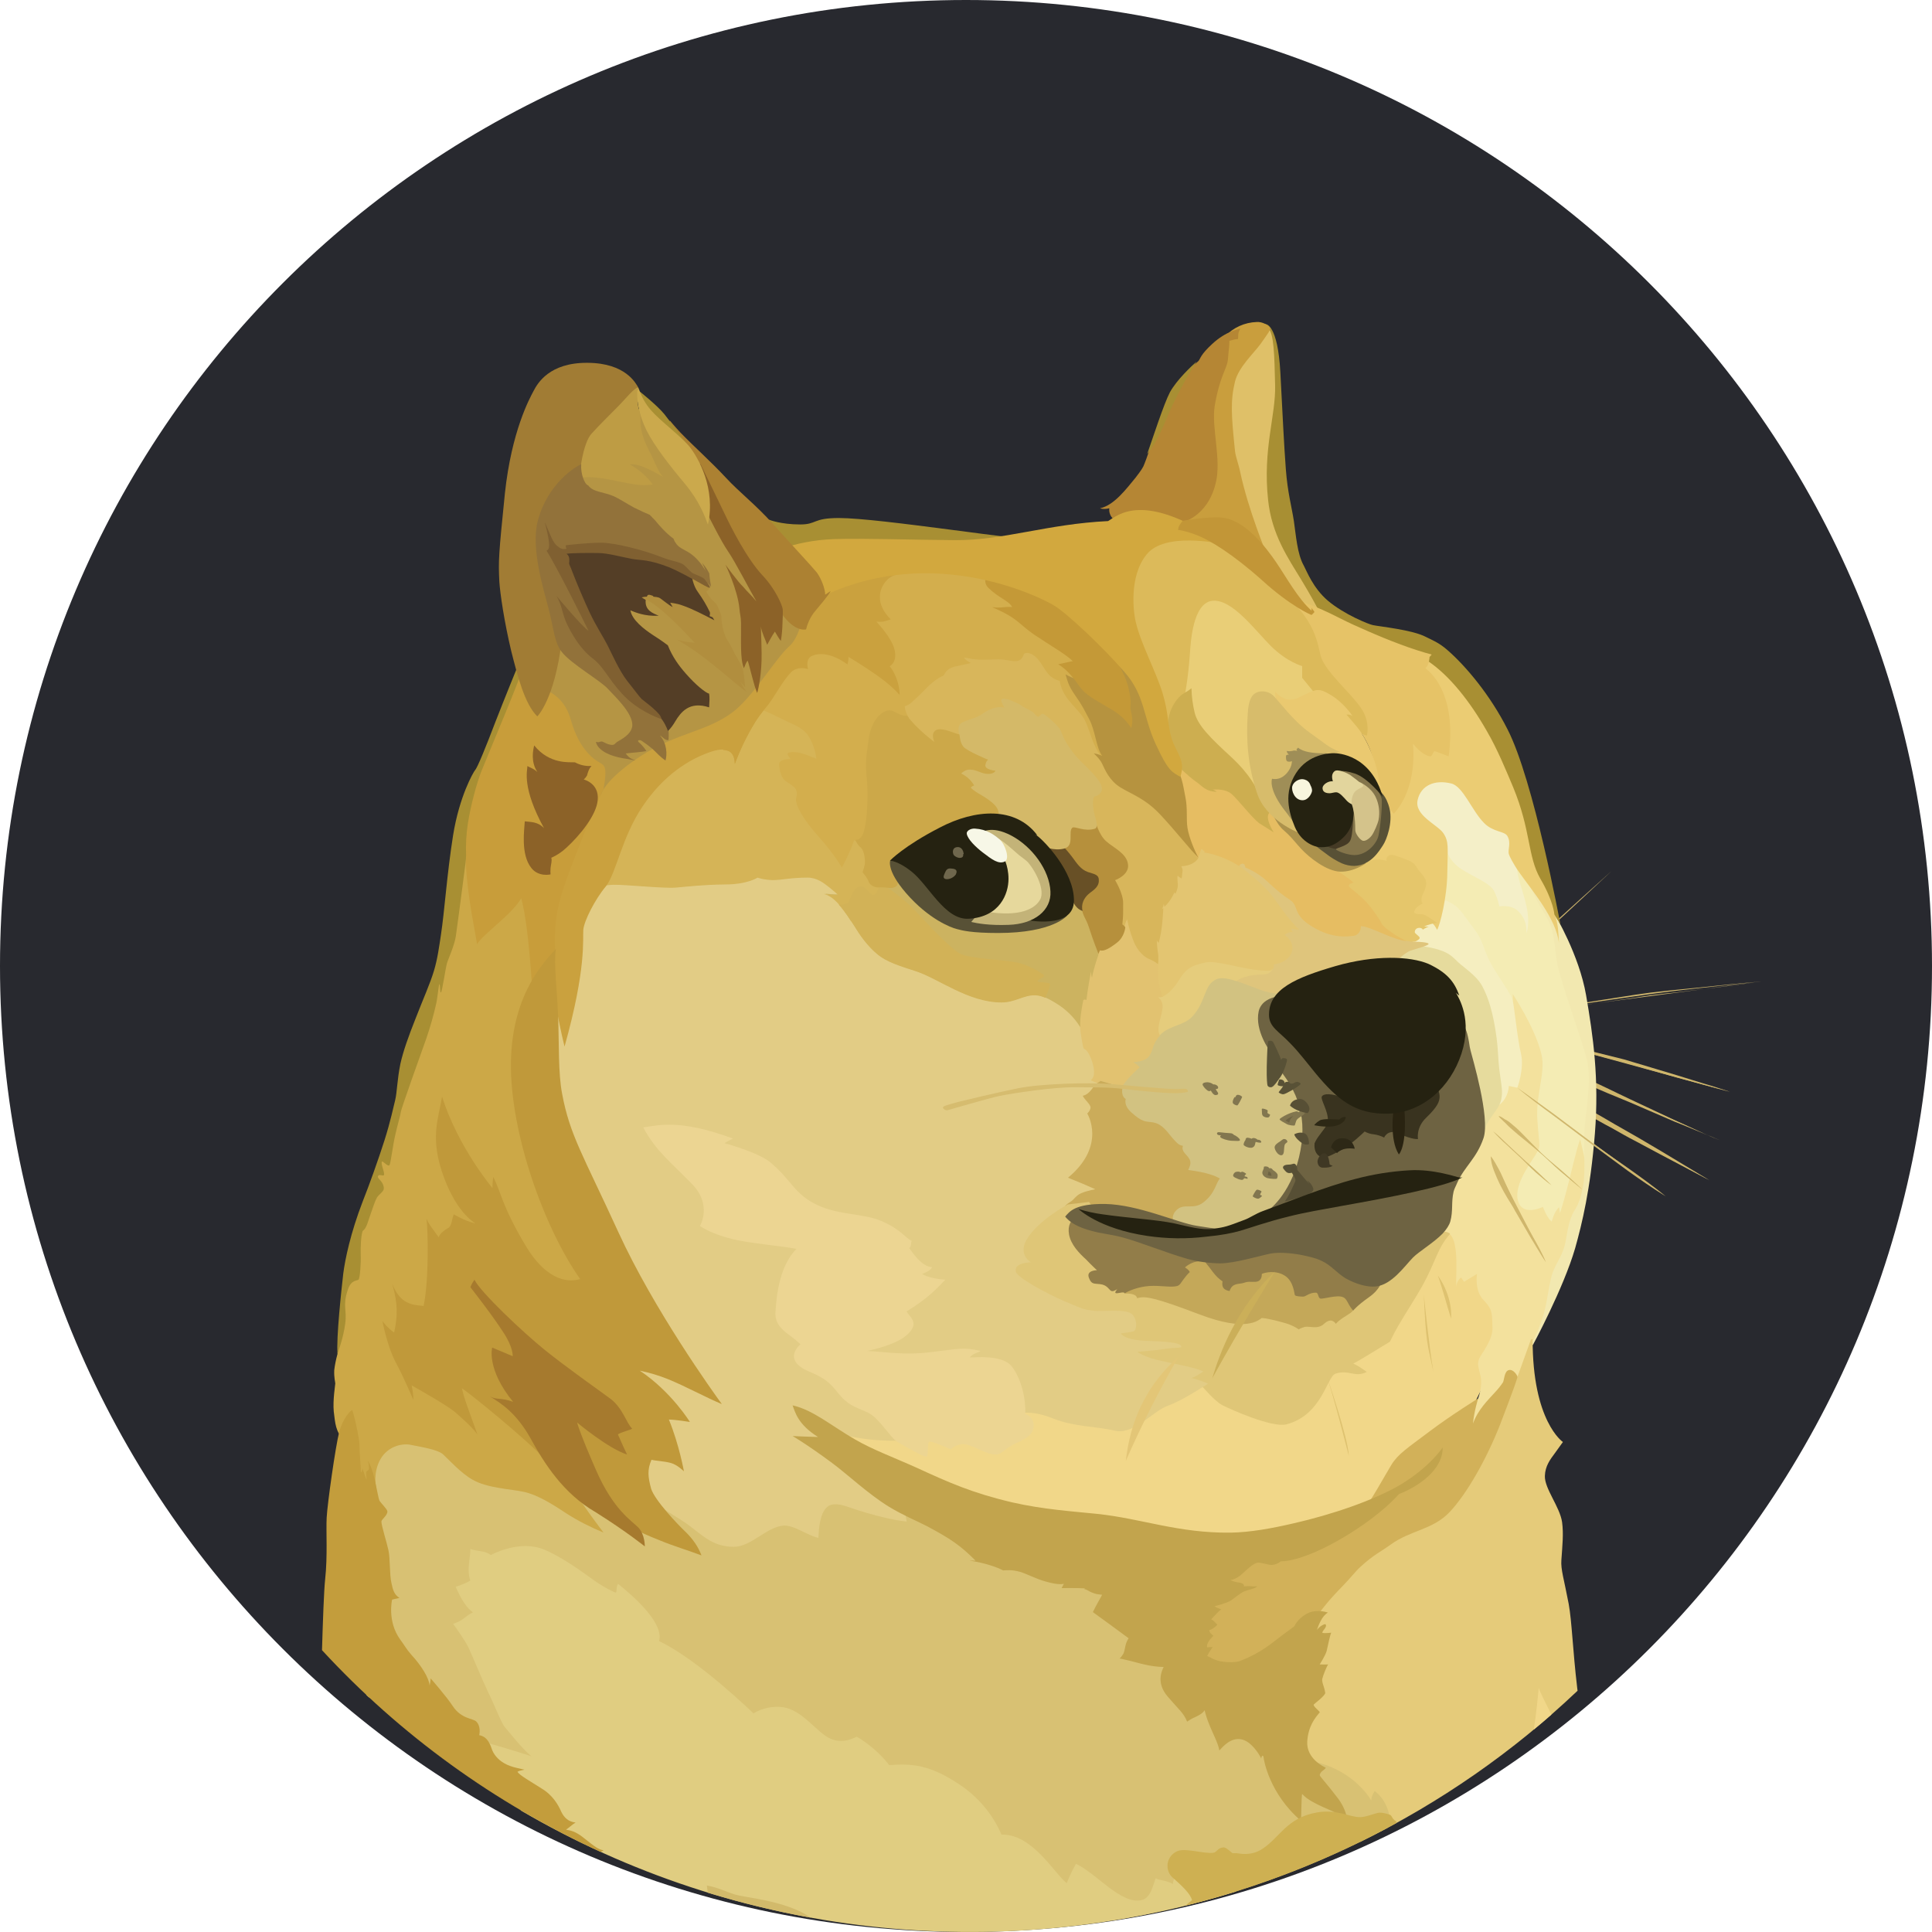 <svg width="24" height="24" viewBox="0 0 24 24" fill="none" xmlns="http://www.w3.org/2000/svg">
<g clip-path="url(#clip0_2827_41267)">
<path d="M12 24C18.627 24 24 18.627 24 12C24 5.373 18.627 0 12 0C5.373 0 0 5.373 0 12C0 18.627 5.373 24 12 24Z" fill="#28292F"/>
<g style="mix-blend-mode:luminosity">
<path fill-rule="evenodd" clip-rule="evenodd" d="M18.479 12.229C18.544 12.172 18.612 12.114 18.675 12.056C18.738 11.998 18.802 11.941 18.867 11.883L19.059 11.704C19.091 11.673 19.124 11.646 19.155 11.616C19.187 11.588 19.224 11.558 19.255 11.531C19.511 11.294 19.767 11.057 20.019 10.821C19.758 11.054 19.503 11.285 19.242 11.522L19.152 11.61C19.12 11.641 19.087 11.668 19.056 11.699L18.863 11.872C18.799 11.93 18.736 11.988 18.671 12.051C18.606 12.114 18.543 12.172 18.479 12.229L18.479 12.229ZM21.867 12.194C21.867 12.194 20.938 12.287 20.485 12.351C20.065 12.409 18.752 12.605 18.752 12.605L21.867 12.194ZM21.867 12.194C21.606 12.215 21.345 12.242 21.084 12.27C20.951 12.282 20.824 12.297 20.696 12.309L20.5 12.331C20.435 12.34 20.372 12.349 20.308 12.358L19.531 12.479L19.143 12.542C19.015 12.564 18.887 12.588 18.754 12.609C18.882 12.597 19.015 12.578 19.143 12.56L19.531 12.506L20.308 12.394C20.372 12.385 20.435 12.372 20.5 12.364L20.696 12.341C20.824 12.329 20.957 12.311 21.084 12.296C21.345 12.266 21.606 12.233 21.867 12.193L21.867 12.194ZM18.845 12.842C18.845 12.842 19.836 13.087 20.171 13.181C20.5 13.27 21.497 13.566 21.497 13.566L18.845 12.842L18.845 12.842Z" fill="#CFB66C"/>
<path fill-rule="evenodd" clip-rule="evenodd" d="M18.845 12.842C19.065 12.905 19.284 12.966 19.507 13.024L20.169 13.197C20.389 13.261 20.608 13.322 20.828 13.385L21.157 13.474C21.266 13.505 21.377 13.532 21.489 13.562C21.381 13.527 21.27 13.49 21.16 13.459L20.831 13.357C20.611 13.29 20.392 13.226 20.173 13.16C19.949 13.105 19.729 13.048 19.505 12.995C19.293 12.943 19.069 12.891 18.845 12.842V12.842V12.842ZM21.358 14.162C21.249 14.122 19.992 13.55 19.7 13.416C19.553 13.349 19.128 13.202 19.128 13.202L21.358 14.162Z" fill="#CFB66C"/>
<path fill-rule="evenodd" clip-rule="evenodd" d="M21.358 14.162C21.262 14.126 21.171 14.083 21.079 14.041L20.805 13.916L20.256 13.658C20.073 13.573 19.895 13.48 19.707 13.4C19.61 13.36 19.514 13.328 19.418 13.297L19.272 13.252C19.222 13.239 19.176 13.225 19.126 13.212C19.309 13.297 19.501 13.369 19.684 13.452C19.867 13.541 20.054 13.613 20.243 13.692L20.801 13.933C20.989 14.007 21.172 14.086 21.358 14.162V14.162H21.358ZM21.236 14.662C21.236 14.662 20.097 14.01 19.705 13.801C19.5 13.689 18.836 13.367 18.836 13.367L21.236 14.662Z" fill="#CFB66C"/>
<path fill-rule="evenodd" clip-rule="evenodd" d="M21.236 14.662C21.044 14.547 20.848 14.429 20.652 14.31L20.359 14.137C20.259 14.079 20.163 14.025 20.061 13.967C19.961 13.909 19.865 13.851 19.764 13.797C19.715 13.768 19.664 13.743 19.612 13.721L19.456 13.646C19.251 13.548 19.046 13.449 18.83 13.364C19.026 13.485 19.227 13.588 19.429 13.694C19.529 13.748 19.63 13.797 19.73 13.851C19.83 13.906 19.926 13.963 20.028 14.016C20.128 14.073 20.224 14.128 20.326 14.18L20.627 14.341L21.236 14.662V14.662H21.236ZM18.845 13.51C18.845 13.51 19.553 14.041 19.782 14.211C20.012 14.38 20.687 14.857 20.687 14.857L18.845 13.51V13.51Z" fill="#CFB66C"/>
<path fill-rule="evenodd" clip-rule="evenodd" d="M14.78 17.792L15.143 17.122L14.932 16.284L13.428 15.717L14.068 14.435L13.752 13.14L13.158 11.98L11.324 11.698L9.976 10.443L7.065 10.658L6.494 13.698L7.594 17.525L8.221 19.506L10.762 19.6L11.941 18.802L13.323 18.238L14.78 17.792V17.792Z" fill="#E2CC85"/>
<path fill-rule="evenodd" clip-rule="evenodd" d="M10.323 17.771C10.323 17.771 10.675 17.928 11.274 17.892C11.448 17.664 12.663 17.558 12.663 17.558C12.663 17.558 12.814 17.512 13.082 17.621C13.352 17.728 13.608 17.715 13.846 17.772C14.085 17.83 14.322 17.527 14.505 17.464C14.687 17.397 14.93 17.236 14.93 17.236L15.442 17.187L16.47 16.763L18.103 15.174L18.547 15.852L18.684 16.692L18.19 17.687L16.861 18.87L14.268 19.513L12.731 19.071L10.806 18.276L10.323 17.77V17.771Z" fill="#F1D789"/>
<path fill-rule="evenodd" clip-rule="evenodd" d="M19.535 12.154L19.206 11.18L18.813 10.552L17.55 10.448L17.93 11.529L18.985 13.364L18.547 15.002L19.324 15.381L19.562 15.024L19.755 14.204L19.768 13.282L19.535 12.154V12.154Z" fill="#F4ECB4"/>
<path fill-rule="evenodd" clip-rule="evenodd" d="M18.118 17.704L18.361 17.373C18.361 17.373 18.425 17.216 18.388 17.079C18.352 16.94 18.357 16.931 18.375 16.878C18.394 16.826 18.549 16.645 18.54 16.49C18.531 16.333 18.553 16.28 18.435 16.156C18.311 16.035 18.348 15.825 18.348 15.825L18.187 15.923L18.15 15.869C18.15 15.869 18.091 15.914 18.091 15.984C18.078 15.887 18.132 15.435 18.01 15.332C17.888 15.229 17.671 15.815 17.671 15.815L17.805 14.966L18.147 14.095L18.755 13.3L18.792 12.425V12.349C18.792 12.349 19.071 12.768 19.149 13.099C19.204 13.326 19.071 13.603 19.099 13.93C19.121 14.255 19.149 14.229 19.067 14.358C18.986 14.487 18.788 14.752 18.866 14.943C18.934 15.108 19.167 14.992 19.167 14.992C19.167 14.992 19.213 15.126 19.276 15.175C19.298 15.095 19.322 15.044 19.367 14.996C19.371 15.027 19.38 15.068 19.38 15.068C19.38 15.068 19.42 14.944 19.461 14.786C19.517 14.577 19.576 14.301 19.629 14.152C19.652 14.237 19.707 14.496 19.707 14.496L19.676 14.893L19.524 15.438L19.378 15.796L19.235 16.233L19.111 16.526L19.012 16.75L18.925 17.254L18.505 17.688L18.281 17.785L18.119 17.704V17.704L18.118 17.704Z" fill="#F3E19D"/>
<path fill-rule="evenodd" clip-rule="evenodd" d="M19.314 11.359C19.314 11.359 19.616 11.859 19.703 12.363C19.79 12.867 19.867 13.4 19.812 14.086C19.757 14.778 19.652 15.202 19.567 15.506C19.42 16.01 19.041 16.71 19.041 16.71L19.028 16.683C19.092 16.566 19.143 16.441 19.18 16.313C19.23 16.122 19.249 15.894 19.295 15.791C19.335 15.688 19.404 15.6 19.437 15.473C19.469 15.352 19.474 15.161 19.57 15.018C19.611 14.96 19.661 14.809 19.676 14.657C19.694 14.429 19.666 14.175 19.689 13.965C19.729 13.617 19.757 13.38 19.72 13.197C19.683 13.015 19.491 12.497 19.372 12.085C19.295 11.821 19.341 11.599 19.199 11.37C19.056 11.142 18.969 10.942 18.938 10.803C18.901 10.676 19.315 11.359 19.315 11.359V11.359H19.314Z" fill="#F2E8B0"/>
<path fill-rule="evenodd" clip-rule="evenodd" d="M17.885 11.158C17.885 11.158 18.041 11.204 18.114 11.283C18.189 11.359 18.22 11.422 18.32 11.55C18.42 11.678 18.425 11.783 18.507 11.944C18.588 12.101 18.767 12.338 18.79 12.423C18.812 12.508 18.849 12.905 18.895 13.093C18.936 13.281 18.849 13.512 18.849 13.512L18.743 13.49C18.743 13.49 18.743 13.624 18.638 13.714C18.533 13.803 18.514 13.414 18.514 13.414L18.12 12.116L17.527 11.722L17.462 11.404L17.885 11.158V11.158H17.885Z" fill="#F5EEC0"/>
<path fill-rule="evenodd" clip-rule="evenodd" d="M17.596 11.747C17.596 11.747 17.876 11.765 18.013 11.863C18.068 11.902 18.09 11.935 18.149 11.984C18.258 12.072 18.369 12.154 18.423 12.27C18.482 12.385 18.547 12.56 18.591 12.891C18.61 13.03 18.61 13.158 18.623 13.27C18.641 13.422 18.669 13.543 18.654 13.627C18.636 13.801 18.453 13.891 18.435 14.088L18.056 13.9L17.699 12.525L16.941 12.061L17.37 11.592L17.597 11.746V11.746L17.596 11.747Z" fill="#E6DB9D"/>
<path fill-rule="evenodd" clip-rule="evenodd" d="M19.597 21.003C19.595 20.989 19.594 20.976 19.592 20.962C19.537 20.498 19.527 20.146 19.487 19.925C19.428 19.613 19.387 19.497 19.396 19.38C19.409 19.192 19.424 19.055 19.405 18.91C19.378 18.719 19.185 18.491 19.191 18.334C19.195 18.209 19.259 18.128 19.315 18.052C19.37 17.977 19.415 17.913 19.415 17.913C19.415 17.913 19.035 17.659 19.039 16.633C19.031 16.635 19.024 16.638 19.017 16.642L18.83 17.16L18.703 17.312L18.212 18.204L17.582 18.802L16.65 19.414L16.066 20.035L16.006 21.692L16.77 22.66L16.895 22.881C17.889 22.394 18.8 21.76 19.597 21.003L19.597 21.003Z" fill="#E5CB7A"/>
<path fill-rule="evenodd" clip-rule="evenodd" d="M17.264 22.588C17.264 22.588 17.251 22.382 17.077 22.248C17.049 22.293 17.031 22.337 17.036 22.369C17.005 22.315 16.785 21.968 16.287 21.878C15.79 21.789 15.669 21.435 15.669 21.435L14.614 20.498L13.406 19.413L11.938 18.909L11.252 18.744C11.252 18.744 11.239 18.793 11.264 18.901C11.137 18.892 10.854 18.829 10.56 18.728C10.442 18.683 10.331 18.665 10.271 18.724C10.184 18.804 10.172 18.992 10.166 19.104C10.024 19.073 9.859 18.939 9.727 18.952C9.516 18.974 9.33 19.215 9.115 19.215C8.832 19.215 8.705 19.046 8.507 18.912C8.388 18.833 8.218 18.733 8.122 18.666C7.893 18.502 5.466 17.778 5.466 17.778L4.616 17.832L4.479 18.724L4.552 21.057C4.561 21.065 4.57 21.074 4.579 21.082L8.447 23.055L13.808 23.858C15.009 23.666 16.168 23.277 17.236 22.706L17.263 22.587V22.587L17.264 22.588Z" fill="#D8C173"/>
<path fill-rule="evenodd" clip-rule="evenodd" d="M19.272 21.3C19.195 21.144 19.127 21.014 19.115 20.968C19.105 21.061 19.088 21.267 19.053 21.486C19.127 21.425 19.2 21.363 19.272 21.3V21.3Z" fill="#F1D789"/>
<path fill-rule="evenodd" clip-rule="evenodd" d="M15.355 23.495L14.662 23.306L14.603 23.325C14.603 23.325 14.571 23.343 14.571 23.404C14.485 23.355 14.411 23.364 14.357 23.332C14.329 23.39 14.302 23.581 14.179 23.604C14.052 23.632 13.915 23.55 13.776 23.447C13.639 23.341 13.484 23.207 13.366 23.153C13.322 23.231 13.284 23.311 13.251 23.393C13.096 23.272 12.826 22.781 12.441 22.79C12.33 22.533 12.144 22.314 11.907 22.16C11.55 21.923 11.326 21.905 11.047 21.927C10.936 21.786 10.799 21.666 10.644 21.574C10.598 21.592 10.47 21.668 10.311 21.596C10.15 21.524 9.969 21.244 9.73 21.208C9.602 21.191 9.471 21.217 9.36 21.284C9.36 21.284 8.666 20.61 8.186 20.386C8.205 20.332 8.242 20.128 7.679 19.676C7.648 19.703 7.67 19.779 7.648 19.783C7.639 19.783 7.502 19.725 7.328 19.595C7.114 19.438 6.857 19.274 6.701 19.229C6.409 19.144 6.098 19.317 6.098 19.317C6.072 19.299 6.043 19.286 6.011 19.277C5.938 19.265 5.884 19.256 5.843 19.242C5.847 19.336 5.793 19.496 5.843 19.635C5.785 19.667 5.724 19.693 5.66 19.711C5.692 19.778 5.76 19.948 5.875 20.029C5.779 20.074 5.766 20.127 5.629 20.172C5.684 20.248 5.775 20.378 5.816 20.458C5.856 20.543 6.003 20.895 6.067 21.028C6.136 21.162 6.228 21.408 6.273 21.457C6.317 21.506 6.478 21.715 6.602 21.818C6.492 21.778 6.043 21.645 5.853 21.594C5.909 21.675 6.197 22.092 6.473 22.492C9.149 24.058 12.385 24.424 15.356 23.497L15.355 23.495Z" fill="#E0CD81"/>
<path fill-rule="evenodd" clip-rule="evenodd" d="M17.551 11.698C17.551 11.698 17.712 11.698 17.743 11.72C17.775 11.742 17.582 11.787 17.523 11.809C17.464 11.83 17.336 11.93 17.303 12.009C17.272 12.085 16.147 12.527 16.147 12.527L15.352 12.488L15.078 12.118L15.599 11.672L15.234 10.619L15.718 10.694L16.883 11.373L17.468 11.592L17.551 11.698V11.698Z" fill="#DFC57C"/>
<path fill-rule="evenodd" clip-rule="evenodd" d="M15.805 12.047C15.781 12.084 15.739 12.106 15.695 12.105C15.53 12.105 15.379 12.145 15.316 12.226C15.21 12.356 14.918 12.771 14.918 12.771L14.219 13.017L14.174 12.213L14.938 11.695L15.807 12.007V12.047H15.805L15.805 12.047Z" fill="#E5CC7C"/>
<path fill-rule="evenodd" clip-rule="evenodd" d="M15.942 12.345C15.942 12.345 15.815 12.354 15.654 12.296C15.493 12.238 15.228 12.114 15.114 12.163C14.953 12.229 14.986 12.439 14.812 12.627C14.707 12.743 14.514 12.739 14.405 12.864C14.296 12.988 13.921 12.93 13.921 12.93L13.778 13.681L14.35 14.396L14.537 15.284H15.309L16.015 15.011L16.363 14.189L16.189 13.359L15.942 12.345V12.345Z" fill="#D2C281"/>
<path fill-rule="evenodd" clip-rule="evenodd" d="M14.447 12.381C14.428 12.387 14.408 12.39 14.388 12.39C14.41 12.408 14.457 12.448 14.438 12.551C14.42 12.654 14.361 12.784 14.41 12.863C14.371 12.906 14.341 12.956 14.323 13.011C14.292 13.1 14.283 13.181 14.078 13.194C14.107 13.212 14.134 13.233 14.159 13.257C14.159 13.257 14.017 13.378 13.944 13.49C13.87 13.487 13.674 13.427 13.674 13.427L13.634 13.455L13.547 13.419C13.547 13.419 13.628 13.388 13.569 13.195C13.514 13.025 13.463 13.034 13.459 13.021C13.455 13.009 13.418 12.83 13.418 12.758C13.391 12.664 13.369 12.379 13.369 12.379L13.428 11.748L13.761 11.551L14.031 11.296L14.287 11.766L14.455 11.93L14.467 12.336L14.447 12.381V12.381Z" fill="#E2C270"/>
<path fill-rule="evenodd" clip-rule="evenodd" d="M13.647 11.854C13.647 11.854 13.588 12.018 13.565 12.145C13.557 12.12 13.553 12.094 13.552 12.069C13.552 12.069 13.506 12.318 13.497 12.421C13.479 12.417 13.46 12.412 13.456 12.43C13.452 12.448 13.41 12.649 13.42 12.76C13.343 12.636 13.236 12.532 13.109 12.457C13.035 12.412 12.948 12.363 12.857 12.359C12.715 12.356 12.612 12.448 12.441 12.448C12.031 12.448 11.659 12.153 11.386 12.063C11.184 11.996 11.01 11.948 10.888 11.839C10.829 11.79 10.723 11.682 10.627 11.521C10.5 11.307 10.367 11.12 10.233 11.097C10.294 11.108 10.355 11.112 10.416 11.11C10.416 11.11 10.376 11.07 10.306 11.016C10.238 10.961 10.155 10.895 10.037 10.895C9.826 10.895 9.72 10.925 9.602 10.925C9.484 10.922 9.415 10.895 9.415 10.895C9.415 10.895 9.291 10.98 9.012 10.98C8.733 10.983 8.546 11.007 8.4 11.019C8.254 11.032 7.764 10.98 7.623 10.984C7.532 10.987 7.442 11.009 7.359 11.047L7.812 9.761L9.44 8.372L10.409 9.042L11.899 10.497L13.342 11.019L13.643 11.35V11.854H13.647Z" fill="#CCB360"/>
<path fill-rule="evenodd" clip-rule="evenodd" d="M10.41 11.117C10.41 11.117 10.37 11.077 10.301 11.023C10.233 10.969 10.149 10.902 10.031 10.902C9.82 10.902 9.715 10.933 9.597 10.933C9.478 10.929 9.41 10.902 9.41 10.902C9.41 10.902 9.286 10.987 9.007 10.987C8.727 10.99 8.541 11.014 8.395 11.026C8.248 11.039 7.758 10.987 7.618 10.991C7.526 10.994 7.436 11.015 7.353 11.054L7.559 10.474L7.797 10.032L8.478 9.304C8.478 9.304 9.295 8.834 9.301 8.83C9.304 8.827 9.584 8.755 9.584 8.755L10.323 9.192L10.995 10.888L11.008 11.245L10.573 11.445C10.464 11.267 10.344 11.124 10.231 11.106C10.333 11.117 10.41 11.117 10.41 11.117V11.117L10.41 11.117Z" fill="#D5B457"/>
<path fill-rule="evenodd" clip-rule="evenodd" d="M10.42 11.238C10.484 11.241 10.538 11.229 10.553 11.184C10.608 11.032 10.653 11.01 10.699 11.01C10.745 11.01 10.808 11.108 10.845 11.117C10.883 11.126 10.927 11.005 10.927 11.005L10.967 10.987C10.967 10.987 11.206 11.138 11.374 11.317C11.542 11.496 11.818 11.8 11.942 11.854C12.066 11.908 12.491 11.926 12.637 11.957C12.782 11.987 12.944 12.09 12.966 12.114C12.988 12.137 12.901 12.162 12.888 12.186C12.875 12.208 13.031 12.199 13.043 12.222C13.053 12.24 13.007 12.343 12.984 12.395C12.945 12.376 12.901 12.365 12.857 12.364C12.714 12.361 12.611 12.453 12.441 12.453C12.03 12.453 11.658 12.158 11.385 12.068C11.183 12.001 11.009 11.953 10.887 11.844C10.828 11.795 10.723 11.687 10.627 11.526C10.556 11.416 10.488 11.313 10.419 11.237V11.237L10.42 11.238Z" fill="#D2B257"/>
<path fill-rule="evenodd" clip-rule="evenodd" d="M16.308 20.176C16.308 20.176 16.344 20.043 16.683 19.698C16.779 19.6 16.838 19.519 16.903 19.461C17.064 19.313 17.158 19.273 17.273 19.189C17.524 19.006 17.798 19.006 18.009 18.782C18.22 18.558 18.465 18.13 18.636 17.693C18.804 17.256 18.851 17.117 18.851 17.104C18.851 17.092 18.804 17.007 18.745 17.019C18.686 17.032 18.686 17.144 18.671 17.171C18.642 17.215 18.608 17.257 18.571 17.296C18.484 17.393 18.36 17.51 18.298 17.684C18.311 17.536 18.362 17.372 18.362 17.372C18.362 17.372 18.037 17.572 17.759 17.781C17.48 17.991 17.366 18.063 17.284 18.197C17.203 18.33 17.01 18.683 16.918 18.786C16.826 18.889 15.565 19.277 15.565 19.277L14.965 19.714L14.668 20.351L14.901 20.709L15.348 20.802L16.075 20.485L16.308 20.176V20.176V20.176Z" fill="#D2B159"/>
<path fill-rule="evenodd" clip-rule="evenodd" d="M17.922 17.98C17.922 17.98 17.77 18.217 17.401 18.441C17.068 18.638 16.541 18.816 16.071 18.923C15.801 18.986 15.531 19.035 15.289 19.039C14.636 19.047 14.187 18.865 13.63 18.806C13.328 18.775 12.959 18.751 12.574 18.663C12.08 18.547 11.788 18.417 11.39 18.234C11.102 18.104 10.837 18.007 10.623 17.882C10.322 17.709 10.101 17.515 9.846 17.458C9.878 17.543 9.911 17.694 10.162 17.851C10.029 17.848 9.846 17.839 9.846 17.839C9.846 17.839 10.024 17.942 10.336 18.173C10.529 18.316 10.784 18.558 11.044 18.718C11.213 18.821 11.396 18.897 11.516 18.959C11.809 19.116 11.927 19.195 12.119 19.387C12.051 19.384 12.045 19.387 12.045 19.387C12.045 19.387 12.287 19.418 12.461 19.508C12.498 19.508 12.561 19.495 12.672 19.526C12.759 19.553 12.874 19.615 12.992 19.647C13.16 19.696 13.216 19.674 13.216 19.674L13.188 19.728C13.188 19.728 13.407 19.725 13.48 19.732C13.467 19.736 13.471 19.741 13.471 19.741C13.484 19.743 13.496 19.747 13.508 19.754C13.543 19.776 13.582 19.792 13.622 19.802C13.645 19.806 13.663 19.806 13.691 19.811C13.681 19.833 13.609 19.954 13.576 20.026C13.604 20.044 14.02 20.351 14.02 20.351C14.007 20.371 13.996 20.392 13.989 20.414C13.976 20.454 13.97 20.512 13.957 20.539C13.926 20.593 13.907 20.602 13.907 20.602C13.907 20.602 13.957 20.611 14.044 20.633C14.118 20.651 14.209 20.681 14.337 20.699C14.376 20.704 14.415 20.707 14.455 20.708C14.437 20.748 14.355 20.9 14.505 21.075C14.655 21.25 14.701 21.276 14.747 21.387C14.771 21.37 14.795 21.355 14.821 21.342C14.871 21.321 14.94 21.288 14.964 21.245C14.978 21.303 14.996 21.359 15.019 21.415C15.065 21.535 15.134 21.655 15.147 21.745C15.197 21.691 15.289 21.584 15.417 21.606C15.544 21.628 15.646 21.797 15.668 21.846C15.668 21.816 15.69 21.792 15.696 21.828C15.7 21.868 15.77 22.283 16.162 22.619C16.166 22.534 16.166 22.346 16.175 22.285C16.211 22.321 16.256 22.374 16.522 22.486C16.783 22.598 16.742 22.71 16.742 22.71C16.742 22.71 16.764 22.531 16.623 22.343C16.481 22.155 16.394 22.067 16.394 22.052C16.396 22.038 16.403 22.024 16.413 22.012C16.431 21.994 16.468 21.973 16.468 21.958C16.446 21.949 16.226 21.846 16.239 21.633C16.252 21.442 16.335 21.342 16.394 21.272C16.403 21.263 16.307 21.196 16.32 21.174C16.329 21.162 16.448 21.077 16.463 21.032C16.459 21.005 16.453 20.978 16.444 20.952C16.431 20.912 16.422 20.885 16.425 20.858C16.435 20.813 16.485 20.688 16.5 20.676C16.487 20.679 16.394 20.676 16.394 20.676C16.394 20.676 16.468 20.56 16.481 20.506C16.494 20.452 16.522 20.309 16.537 20.282C16.505 20.286 16.427 20.291 16.427 20.282C16.424 20.255 16.496 20.21 16.464 20.175C16.442 20.178 16.399 20.197 16.359 20.247C16.381 20.189 16.418 20.077 16.496 20.032C16.459 20.02 16.335 19.987 16.226 20.05C16.116 20.113 16.079 20.202 16.079 20.202C16.079 20.202 16.015 20.251 15.915 20.323C15.8 20.412 15.654 20.537 15.421 20.626C15.371 20.654 15.243 20.654 15.151 20.635C15.111 20.626 15.072 20.611 15.036 20.59C15.023 20.583 15.01 20.577 14.996 20.572C15.015 20.533 15.038 20.496 15.064 20.46C15.033 20.46 14.996 20.464 14.996 20.464C14.996 20.464 14.973 20.415 15.073 20.321C15.051 20.299 15.023 20.285 15.023 20.249C15.055 20.245 15.11 20.2 15.123 20.182C15.105 20.169 15.077 20.128 15.045 20.115C15.073 20.093 15.142 20.003 15.173 19.994C15.143 19.983 15.114 19.97 15.086 19.954C15.086 19.954 15.241 19.915 15.291 19.882C15.341 19.846 15.415 19.785 15.46 19.767C15.506 19.748 15.587 19.739 15.621 19.703C15.589 19.712 15.539 19.703 15.502 19.703C15.475 19.703 15.461 19.707 15.452 19.707C15.456 19.694 15.456 19.667 15.384 19.658C15.349 19.653 15.315 19.643 15.284 19.628C15.284 19.628 15.352 19.624 15.43 19.552C15.508 19.479 15.573 19.422 15.617 19.413C15.663 19.404 15.75 19.443 15.804 19.44C15.878 19.431 15.909 19.395 15.909 19.395C15.909 19.395 16.155 19.416 16.701 19.091C17.172 18.809 17.378 18.56 17.378 18.56C17.422 18.544 17.464 18.525 17.505 18.502C17.683 18.412 17.929 18.224 17.921 17.978V17.978L17.922 17.98Z" fill="#C2A44D"/>
<path fill-rule="evenodd" clip-rule="evenodd" d="M11.119 7.14C11.076 7.153 11.038 7.178 11.009 7.212C10.922 7.309 10.867 7.494 11.065 7.691C10.987 7.718 10.955 7.726 10.887 7.718C10.955 7.797 11.111 7.967 11.12 8.115C11.129 8.236 11.052 8.272 11.052 8.272C11.052 8.272 11.17 8.406 11.175 8.629C11.12 8.568 11.058 8.511 10.993 8.46C10.856 8.353 10.667 8.232 10.539 8.156C10.541 8.188 10.537 8.22 10.527 8.25C10.527 8.25 10.288 8.059 10.088 8.144C9.997 8.183 10.038 8.308 10.038 8.308C10.038 8.308 9.914 8.263 9.827 8.348C9.74 8.433 9.617 8.652 9.554 8.736C9.526 8.776 9.454 8.852 9.38 8.969C9.279 9.134 9.195 9.307 9.129 9.488C9.125 9.394 9.101 9.248 8.827 9.34C8.554 9.434 8.243 9.63 7.982 10.018C7.721 10.406 7.657 10.844 7.526 11.011C7.392 11.171 7.256 11.438 7.246 11.55C7.237 11.663 7.287 12.024 7.013 13.001C6.936 12.697 6.817 12.024 6.817 12.024L6.753 11.43L6.679 9.591L8.644 7.996L10.181 6.907L11.182 7.001L11.119 7.14V7.14L11.119 7.14Z" fill="#CAA13E"/>
<path fill-rule="evenodd" clip-rule="evenodd" d="M7.466 9.876C7.466 9.876 7.494 9.697 7.956 9.394C8.419 9.094 8.779 9.094 9.112 8.839C9.367 8.639 9.634 8.178 9.807 8.026C9.975 7.877 10.003 7.443 10.003 7.443L9.435 6.979L8.591 5.787L7.877 5.019L7.535 5.484L7.06 6.029L6.795 7.123L6.699 8.726L7.467 9.876L7.466 9.876Z" fill="#B59544"/>
<path fill-rule="evenodd" clip-rule="evenodd" d="M6.895 11.796C6.881 11.553 6.911 11.31 6.985 11.078C7.107 10.707 7.374 10.05 7.497 9.804C7.547 9.531 7.51 9.509 7.457 9.478C7.403 9.448 7.201 9.336 7.091 8.942C6.981 8.549 6.638 8.536 6.638 8.536L6.427 8.384L6.107 9.166L5.828 9.872L5.741 10.412L5.676 10.873L5.828 11.846L6.577 12.508L6.895 11.796V11.796H6.895Z" fill="#C89D3A"/>
<path fill-rule="evenodd" clip-rule="evenodd" d="M17.345 22.647V22.627C17.329 22.618 17.316 22.606 17.304 22.592C17.291 22.573 17.282 22.552 17.273 22.547C17.254 22.537 17.168 22.511 17.121 22.519C17.075 22.528 16.953 22.577 16.888 22.573C16.755 22.57 16.6 22.471 16.354 22.516C15.984 22.582 15.897 22.828 15.682 22.967C15.536 23.065 15.385 23.021 15.363 23.021H15.313C15.303 23.021 15.235 22.946 15.198 22.949C15.124 22.953 15.117 23.012 15.07 23.016C14.961 23.029 14.751 22.962 14.645 22.989C14.582 23.008 14.532 23.057 14.512 23.119C14.49 23.186 14.508 23.271 14.562 23.319C14.677 23.422 14.786 23.52 14.808 23.605C14.78 23.626 14.752 23.649 14.727 23.672C15.642 23.445 16.522 23.1 17.345 22.648V22.647Z" fill="#CEB052"/>
<path fill-rule="evenodd" clip-rule="evenodd" d="M7.498 19.039C7.498 19.039 7.209 18.663 7.109 18.477C7.01 18.285 7.426 15.856 7.426 15.856L6.59 13.181L6.612 12.311C6.612 12.311 6.571 11.507 6.475 11.159C6.36 11.359 6.003 11.601 5.926 11.729C5.889 11.483 5.765 10.965 5.783 10.413C5.715 10.515 5.551 11.55 5.551 11.55L5.386 12.248L5.171 12.988L4.933 13.77L4.79 14.31L4.709 14.44L4.641 14.668L4.576 14.914L4.389 15.49L4.279 15.963L4.192 16.821C4.174 16.887 4.16 16.953 4.152 17.021C4.148 17.115 4.165 17.169 4.165 17.186C4.165 17.202 4.133 17.392 4.146 17.534C4.165 17.677 4.165 17.789 4.279 17.892C4.394 17.994 4.466 18.607 4.466 18.607L4.671 18.473C4.671 18.473 4.631 18.291 4.727 18.125C4.823 17.958 5.01 17.924 5.115 17.951C5.221 17.973 5.431 18.005 5.5 18.063C5.565 18.121 5.724 18.3 5.87 18.381C6.053 18.488 6.351 18.497 6.51 18.533C6.67 18.568 6.848 18.675 7.035 18.8C7.181 18.893 7.336 18.972 7.497 19.038V19.038L7.498 19.039Z" fill="#CCA847"/>
<path fill-rule="evenodd" clip-rule="evenodd" d="M7.498 22.985C7.498 22.985 7.486 22.993 7.462 23.005C6.148 22.404 4.971 21.552 4 20.499C4.011 20.134 4.024 19.759 4.039 19.62C4.071 19.326 4.049 19.026 4.058 18.852C4.067 18.679 4.167 17.973 4.213 17.791C4.263 17.608 4.359 17.518 4.374 17.518C4.387 17.521 4.465 17.861 4.465 17.946C4.465 18.032 4.483 18.237 4.483 18.29C4.496 18.286 4.502 18.254 4.502 18.241C4.52 18.286 4.542 18.366 4.552 18.375C4.561 18.384 4.539 18.299 4.552 18.281C4.565 18.262 4.588 18.271 4.583 18.226C4.581 18.2 4.577 18.173 4.57 18.147C4.57 18.147 4.626 18.226 4.666 18.429C4.707 18.629 4.707 18.635 4.722 18.653C4.735 18.674 4.809 18.747 4.812 18.774C4.816 18.822 4.744 18.871 4.738 18.898C4.735 18.944 4.803 19.153 4.825 19.256C4.848 19.358 4.838 19.559 4.862 19.662C4.881 19.756 4.899 19.81 4.962 19.85C4.916 19.859 4.871 19.871 4.871 19.871C4.871 19.871 4.807 20.139 4.971 20.366C5.03 20.446 5.045 20.482 5.108 20.554C5.232 20.688 5.328 20.84 5.337 20.939C5.344 20.91 5.348 20.88 5.35 20.85C5.35 20.85 5.542 21.069 5.624 21.193C5.729 21.354 5.875 21.345 5.916 21.385C5.958 21.425 5.966 21.497 5.953 21.555C5.99 21.564 6.058 21.576 6.105 21.715C6.127 21.788 6.182 21.858 6.269 21.907C6.356 21.955 6.462 21.97 6.515 21.983C6.469 21.995 6.451 21.995 6.428 22.01C6.456 22.055 6.584 22.125 6.726 22.216C6.868 22.3 6.937 22.425 6.972 22.506C7.009 22.582 7.063 22.631 7.15 22.64C7.113 22.662 7.059 22.712 7.031 22.729C7.072 22.738 7.141 22.738 7.264 22.841C7.394 22.945 7.438 22.976 7.497 22.985V22.985L7.498 22.985Z" fill="#C39D3C"/>
<path fill-rule="evenodd" clip-rule="evenodd" d="M10.071 23.822C10 23.773 9.923 23.734 9.843 23.704C9.554 23.592 9.249 23.57 9.129 23.534C9.014 23.498 8.924 23.449 8.781 23.422C8.785 23.454 8.788 23.483 8.792 23.512C9.211 23.64 9.639 23.744 10.072 23.822H10.071Z" fill="#D2BA6B"/>
<path fill-rule="evenodd" clip-rule="evenodd" d="M4.751 16.413C4.751 16.413 4.81 16.725 4.915 16.922C5.021 17.119 5.135 17.391 5.135 17.391C5.134 17.33 5.127 17.269 5.113 17.209C5.246 17.285 5.569 17.467 5.661 17.549C5.748 17.624 5.894 17.758 5.931 17.821C5.844 17.572 5.754 17.348 5.739 17.245C5.872 17.339 6.493 17.839 6.817 18.17L7.825 18.966C7.941 19.028 8.061 19.082 8.184 19.13C8.357 19.203 8.563 19.264 8.714 19.322C8.674 19.215 8.609 19.121 8.518 19.031C8.422 18.942 8.134 18.637 8.089 18.495C8.049 18.347 8.039 18.259 8.093 18.134C8.143 18.147 8.258 18.152 8.335 18.174C8.413 18.195 8.496 18.277 8.496 18.277C8.496 18.277 8.437 17.946 8.309 17.634C8.406 17.637 8.57 17.664 8.57 17.664C8.57 17.664 8.341 17.289 7.948 17.027C8.069 17.052 8.186 17.087 8.3 17.133C8.529 17.227 8.781 17.366 8.967 17.442C8.862 17.299 8.122 16.268 7.682 15.307C7.243 14.348 7.079 14.103 6.983 13.588C6.933 13.333 6.946 12.957 6.933 12.62C6.92 12.286 6.878 11.986 6.905 11.785C6.791 11.924 6.362 12.316 6.347 13.192C6.334 14.068 6.757 15.251 7.207 15.889C7.097 15.92 6.813 15.956 6.521 15.46C6.229 14.965 6.232 14.826 6.127 14.62C6.114 14.723 6.118 14.759 6.118 14.759C6.118 14.759 5.692 14.256 5.491 13.622C5.45 13.894 5.33 14.135 5.518 14.635C5.687 15.086 5.907 15.197 5.907 15.197C5.907 15.197 5.798 15.179 5.637 15.085C5.609 15.151 5.615 15.227 5.568 15.254C5.522 15.281 5.459 15.327 5.45 15.37C5.4 15.298 5.322 15.206 5.298 15.137C5.317 15.28 5.33 15.905 5.262 16.223C5.119 16.21 4.973 16.201 4.873 15.95C4.942 16.195 4.942 16.343 4.896 16.553C4.82 16.503 4.751 16.412 4.751 16.412V16.412L4.751 16.413Z" fill="#C0993A"/>
<path fill-rule="evenodd" clip-rule="evenodd" d="M9.556 6.457C9.556 6.457 9.698 6.515 9.94 6.515C10.151 6.515 10.092 6.435 10.421 6.435C10.928 6.435 12.698 6.721 13.008 6.717C13.21 6.713 12.328 6.802 12.328 6.802L10.073 6.833L9.621 6.797L9.452 6.462L9.556 6.457Z" fill="#A88F33"/>
<path fill-rule="evenodd" clip-rule="evenodd" d="M15.402 10.761C15.402 10.761 15.69 10.976 15.812 11.14C15.934 11.305 15.999 11.413 16.138 11.547C16.105 11.548 16.073 11.544 16.041 11.534C16.041 11.534 16.041 11.57 16.064 11.579C16.025 11.575 15.986 11.588 15.958 11.615C15.999 11.637 16.11 11.745 16.023 11.873C15.958 11.971 15.822 11.98 15.822 11.98C15.822 11.98 15.853 12.068 15.722 12.059C15.439 12.047 15.123 11.926 14.976 11.956C14.83 11.992 14.747 12.005 14.643 12.18C14.534 12.354 14.438 12.381 14.438 12.381C14.438 12.381 14.373 12.22 14.388 11.98C14.335 11.85 14.306 11.713 14.301 11.573L14.398 10.882L14.817 10.363L15.361 10.658L15.402 10.761V10.761Z" fill="#E3C571"/>
<path fill-rule="evenodd" clip-rule="evenodd" d="M14.886 10.658C14.886 10.658 14.845 10.752 14.675 10.761C14.693 10.801 14.693 10.806 14.688 10.837C14.684 10.867 14.679 10.913 14.679 10.913C14.66 10.904 14.643 10.892 14.629 10.877C14.619 10.917 14.638 10.98 14.629 11.025C14.623 11.053 14.614 11.079 14.601 11.104C14.598 11.098 14.595 11.092 14.592 11.086C14.588 11.077 14.555 11.184 14.464 11.265C14.464 11.253 14.461 11.24 14.455 11.229C14.454 11.252 14.446 11.274 14.433 11.293C14.44 11.289 14.446 11.285 14.451 11.28C14.451 11.28 14.442 11.566 14.392 11.713C14.384 11.704 14.376 11.694 14.37 11.683C14.37 11.674 14.373 11.762 14.383 11.826C14.396 11.889 14.386 11.977 14.386 11.977C14.353 11.952 14.316 11.93 14.277 11.914C14.222 11.892 14.131 11.825 14.076 11.677C14.044 11.594 14.019 11.507 14.002 11.419C13.984 11.453 13.972 11.489 13.965 11.526C13.961 11.571 13.874 11.548 13.874 11.548L13.856 11.351L13.746 10.905L13.646 10.629L13.166 9.897L12.297 9.244L11.539 9.414L10.899 8.565L12.001 7.918L13.044 8.025L13.991 9.305L14.749 10.466L14.886 10.658V10.658L14.886 10.658Z" fill="#D8B65B"/>
<path fill-rule="evenodd" clip-rule="evenodd" d="M9.423 8.805C9.423 8.805 9.488 8.818 9.674 8.912C9.861 9.007 9.991 9.037 10.063 9.176C10.135 9.315 10.14 9.425 10.14 9.425C10.14 9.425 10.013 9.371 9.939 9.353C9.861 9.335 9.774 9.34 9.784 9.371C9.792 9.392 9.805 9.411 9.82 9.429C9.82 9.429 9.674 9.425 9.678 9.496C9.682 9.566 9.705 9.644 9.733 9.678C9.761 9.714 9.875 9.767 9.888 9.808C9.92 9.893 9.875 9.897 9.892 9.965C9.905 10.032 9.966 10.162 10.166 10.39C10.371 10.617 10.458 10.778 10.458 10.778C10.458 10.778 10.558 10.596 10.61 10.438C10.647 10.456 10.843 10.563 10.843 10.563L11.298 9.015L11.289 8.912C11.289 8.912 11.248 8.863 11.239 8.773C11.307 8.751 11.316 8.733 11.407 8.649C11.498 8.564 11.572 8.461 11.723 8.39C11.745 8.35 11.773 8.296 11.884 8.275C11.995 8.253 12.062 8.235 12.062 8.235C12.062 8.235 12.003 8.213 11.975 8.168C12.043 8.177 12.099 8.199 12.248 8.195C12.4 8.191 12.417 8.186 12.5 8.199C12.583 8.211 12.683 8.248 12.72 8.123C12.761 8.092 12.848 8.119 12.922 8.226C12.996 8.332 13.021 8.417 13.164 8.459C13.174 8.52 13.196 8.579 13.229 8.632C13.269 8.699 13.334 8.766 13.421 8.865C13.558 9.022 13.536 9.281 13.754 9.477C13.974 9.674 13.717 8.932 13.717 8.932L13.366 8.11L12.366 7.155L10.812 7.052L10.66 7.838L9.902 8.093L9.423 8.806V8.806L9.423 8.805Z" fill="#D3AE4D"/>
<path fill-rule="evenodd" clip-rule="evenodd" d="M9.177 8.978L9.83 8.059L10.287 7.716C10.287 7.716 10.612 7.131 10.634 7.113C10.653 7.1 10.96 7.068 11.156 7.055L11.119 7.143C11.076 7.157 11.038 7.182 11.009 7.216C10.922 7.313 10.867 7.497 11.065 7.694C10.987 7.721 10.955 7.73 10.887 7.721C10.956 7.801 11.111 7.971 11.12 8.119C11.13 8.24 11.052 8.276 11.052 8.276C11.052 8.276 11.17 8.409 11.176 8.633C11.12 8.571 11.059 8.515 10.993 8.463C10.856 8.356 10.667 8.236 10.54 8.16C10.541 8.192 10.537 8.223 10.527 8.254C10.527 8.254 10.288 8.062 10.088 8.147C9.997 8.187 10.038 8.312 10.038 8.312C10.038 8.312 9.914 8.266 9.827 8.351C9.74 8.436 9.617 8.655 9.554 8.74C9.526 8.779 9.454 8.855 9.38 8.973C9.279 9.137 9.195 9.311 9.128 9.491C9.125 9.419 9.11 9.318 8.982 9.318L9.176 8.978L9.177 8.978Z" fill="#CAA13E"/>
<path fill-rule="evenodd" clip-rule="evenodd" d="M18.963 11.59C18.963 11.59 19.01 11.478 18.963 11.26C18.917 11.041 18.845 10.938 18.821 10.617C18.797 10.295 18.582 9.894 18.582 9.894L17.989 9.631L17.569 9.742L17.445 10.292L17.976 10.577C17.976 10.577 18.004 10.698 18.153 10.796C18.303 10.893 18.51 10.969 18.56 11.069C18.59 11.13 18.612 11.194 18.625 11.26C18.625 11.26 18.777 11.229 18.867 11.327C18.963 11.426 18.96 11.515 18.963 11.591V11.59Z" fill="#F4EFC8"/>
<path fill-rule="evenodd" clip-rule="evenodd" d="M17.765 11.444C17.765 11.444 17.815 11.475 17.852 11.551C17.888 11.493 17.976 11.15 17.979 10.841C17.983 10.532 18.002 10.456 17.929 10.349C17.856 10.243 17.569 10.131 17.61 9.939C17.65 9.757 17.82 9.681 18.029 9.733C18.176 9.769 18.285 10.073 18.436 10.224C18.551 10.34 18.688 10.322 18.725 10.385C18.775 10.47 18.728 10.555 18.743 10.609C18.747 10.627 18.793 10.725 18.876 10.842C19.045 11.079 19.329 11.413 19.366 11.713C19.354 11.543 19.363 11.539 19.317 11.351L19.344 11.306L19.161 10.721L19.043 10.239L18.779 9.431L18.313 8.606L17.86 8.111L17.388 8.142L17.332 8.834L17.062 10.132L16.495 10.815L17.405 11.413L17.765 11.444V11.444H17.765Z" fill="#EBCC73"/>
<path fill-rule="evenodd" clip-rule="evenodd" d="M17.482 11.689C17.482 11.689 17.56 11.707 17.588 11.693C17.615 11.678 17.643 11.662 17.634 11.644C17.625 11.626 17.575 11.595 17.575 11.581C17.573 11.553 17.593 11.53 17.621 11.527C17.663 11.521 17.676 11.548 17.676 11.548C17.676 11.548 17.717 11.518 17.75 11.513C17.731 11.51 17.711 11.509 17.691 11.509C17.742 11.486 17.797 11.471 17.852 11.464C17.806 11.437 17.715 11.357 17.656 11.357C17.597 11.357 17.56 11.348 17.569 11.318C17.578 11.287 17.625 11.242 17.674 11.224C17.656 11.202 17.643 11.169 17.687 11.081C17.734 10.992 17.715 10.933 17.7 10.911C17.687 10.884 17.641 10.835 17.619 10.805C17.597 10.774 17.578 10.732 17.541 10.711C17.523 10.698 17.464 10.675 17.404 10.653C17.34 10.631 17.286 10.604 17.249 10.631C17.208 10.658 17.227 10.694 17.227 10.694C17.227 10.694 17.099 10.649 16.985 10.707C16.87 10.761 16.591 10.796 16.591 10.796L16.491 10.992L17.153 11.547L17.426 11.681L17.482 11.69V11.69L17.482 11.689Z" fill="#E5C66B"/>
<path fill-rule="evenodd" clip-rule="evenodd" d="M16.563 10.783C16.563 10.783 16.768 10.916 16.814 10.965C16.787 10.969 16.74 10.987 16.759 11.014C16.781 11.041 16.914 11.135 16.988 11.223C17.066 11.312 17.14 11.424 17.166 11.478C17.193 11.527 17.404 11.67 17.476 11.688C17.325 11.688 17.02 11.505 16.905 11.505C16.909 11.559 16.873 11.621 16.809 11.626C16.744 11.632 16.557 11.666 16.306 11.514C16.054 11.366 16.137 11.256 16.032 11.184C15.831 11.054 15.749 10.938 15.638 10.866C15.527 10.794 15.47 10.777 15.47 10.777C15.47 10.777 15.466 10.723 15.433 10.729C15.415 10.731 15.399 10.742 15.393 10.759C15.393 10.759 15.2 10.626 14.954 10.589C14.96 10.587 14.964 10.582 14.967 10.577C14.967 10.577 14.948 10.568 14.944 10.559C14.944 10.559 14.932 10.541 14.922 10.55C14.913 10.559 14.9 10.626 14.882 10.653C14.841 10.635 14.763 10.465 14.763 10.465L14.576 9.943V9.466L14.723 9.493L15.82 9.948L16.486 10.622L16.563 10.783H16.563Z" fill="#E6BD62"/>
<path fill-rule="evenodd" clip-rule="evenodd" d="M13.404 8.444C13.345 8.43 13.288 8.407 13.236 8.377C13.258 8.435 13.258 8.498 13.354 8.635C13.45 8.772 13.454 8.792 13.531 8.935C13.609 9.083 13.618 9.296 13.692 9.39C13.659 9.374 13.624 9.364 13.587 9.359C13.587 9.359 13.661 9.423 13.692 9.489C13.724 9.556 13.779 9.695 13.916 9.78C14.053 9.865 14.227 9.919 14.414 10.12C14.6 10.317 14.793 10.566 14.889 10.656C14.839 10.571 14.771 10.401 14.752 10.289C14.733 10.177 14.756 10.043 14.724 9.895C14.693 9.747 14.693 9.641 14.541 9.382C14.39 9.124 14.131 8.226 14.131 8.226L13.572 8.053L13.404 8.443V8.443L13.404 8.444Z" fill="#B6933F"/>
<path fill-rule="evenodd" clip-rule="evenodd" d="M13.808 8.113C13.808 8.113 13.976 8.35 14.022 8.559C14.068 8.769 14.026 8.751 14.053 8.854C14.07 8.917 14.07 8.982 14.053 9.045C13.995 8.954 13.915 8.877 13.821 8.821C13.662 8.727 13.532 8.66 13.455 8.581C13.377 8.496 13.313 8.357 13.145 8.251C13.213 8.241 13.309 8.211 13.327 8.215C13.259 8.139 13.054 8.023 12.847 7.884C12.641 7.741 12.654 7.684 12.321 7.541C12.43 7.559 12.482 7.532 12.573 7.541C12.536 7.465 12.408 7.429 12.28 7.305C12.152 7.18 12.362 6.996 12.362 6.996L13.337 7.572L13.808 8.114L13.808 8.113Z" fill="#C49937"/>
<path fill-rule="evenodd" clip-rule="evenodd" d="M16.454 7.683L16.432 7.51L16.152 7.073L15.86 6.305V5.256L15.882 4.649L15.836 4.252L15.801 4.125L15.764 4.077L15.526 4.197L15.196 4.635L15.165 5.478L15.485 6.809L16.398 7.783L16.454 7.683V7.683Z" fill="#DFC068"/>
<path fill-rule="evenodd" clip-rule="evenodd" d="M15.727 4.028C15.727 4.028 15.873 4.031 15.905 4.626C15.936 5.22 15.951 5.532 15.973 5.827C15.995 6.121 16.047 6.3 16.073 6.473C16.099 6.647 16.114 6.883 16.197 7.028C16.233 7.095 16.311 7.304 16.494 7.461C16.7 7.635 17.006 7.756 17.053 7.765C17.134 7.783 17.547 7.823 17.715 7.913C17.774 7.944 17.876 7.98 17.989 8.083C18.212 8.279 18.51 8.632 18.725 9.056C19.054 9.69 19.383 11.48 19.383 11.48L19.309 11.359C19.309 11.359 19.3 11.198 19.135 10.916C18.974 10.635 19.02 10.319 18.797 9.779C18.71 9.573 18.601 9.305 18.468 9.078C18.257 8.707 18.002 8.39 17.744 8.216C17.325 7.935 16.862 7.873 16.862 7.873L16.365 7.552C16.365 7.552 16.278 7.387 16.163 7.199C16.003 6.936 15.798 6.641 15.753 6.213C15.684 5.579 15.849 5.164 15.84 4.788C15.831 4.413 15.827 4.136 15.749 4.069C15.671 4.003 15.727 4.028 15.727 4.028V4.028L15.727 4.028Z" fill="#A88F33"/>
<path fill-rule="evenodd" clip-rule="evenodd" d="M15.727 6.863C15.727 6.863 15.508 6.336 15.407 5.868C15.389 5.774 15.351 5.68 15.342 5.605C15.296 5.162 15.283 4.98 15.342 4.738C15.389 4.559 15.566 4.398 15.659 4.273C15.749 4.143 15.792 4.095 15.773 4.067C15.755 4.04 15.682 3.995 15.612 4C15.461 4.005 15.319 4.069 15.218 4.179C15.076 4.34 14.963 4.885 14.963 4.885L14.845 5.605L14.543 6.512L15.727 6.864V6.864L15.727 6.863Z" fill="#C99E3D"/>
<path fill-rule="evenodd" clip-rule="evenodd" d="M13.665 6.314C13.665 6.314 13.706 6.332 13.78 6.314C13.773 6.375 13.802 6.433 13.854 6.466C13.931 6.435 14.658 6.497 14.658 6.497C14.658 6.497 14.997 6.439 15.102 6.002C15.176 5.711 15.047 5.31 15.089 5.046C15.154 4.658 15.245 4.582 15.254 4.461C15.263 4.34 15.272 4.31 15.272 4.234C15.313 4.225 15.337 4.212 15.378 4.212C15.387 4.176 15.369 4.145 15.409 4.082C15.387 4.091 15.235 4.109 15.058 4.273C14.912 4.407 14.912 4.456 14.889 4.483C14.862 4.51 14.638 4.697 14.542 4.884C14.446 5.071 14.259 5.666 14.216 5.763C14.203 5.803 14.176 5.843 14.107 5.933C13.999 6.063 13.842 6.278 13.665 6.314V6.314L13.665 6.314Z" fill="#B58634"/>
<path fill-rule="evenodd" clip-rule="evenodd" d="M14.864 4.492C14.752 4.669 14.651 4.852 14.562 5.041C14.453 5.281 14.388 5.478 14.251 5.639C14.325 5.429 14.457 5.018 14.534 4.871C14.621 4.716 14.799 4.55 14.864 4.492V4.492V4.492Z" fill="#A88F33"/>
<path fill-rule="evenodd" clip-rule="evenodd" d="M16.121 7.461C16.121 7.461 16.308 7.506 16.655 7.685C16.77 7.743 16.879 7.792 16.984 7.837C17.258 7.958 17.552 8.07 17.785 8.131C17.767 8.153 17.758 8.162 17.758 8.162C17.758 8.162 17.758 8.251 17.708 8.301C17.735 8.328 18.105 8.574 17.996 9.396C17.922 9.368 17.835 9.332 17.822 9.332C17.8 9.336 17.794 9.396 17.767 9.396C17.739 9.396 17.648 9.36 17.552 9.238C17.556 9.287 17.611 9.778 17.314 10.109C17.258 10.046 17.118 9.836 17.118 9.836L17.114 9.769C17.114 9.769 17.101 9.536 17.023 9.323C16.945 9.11 16.794 8.953 16.794 8.953L16.003 7.849L16.121 7.461V7.461L16.121 7.461Z" fill="#E6C367"/>
<path fill-rule="evenodd" clip-rule="evenodd" d="M16.86 9.082C16.897 9.107 16.937 9.126 16.979 9.139C16.992 9.094 17.01 8.939 16.901 8.787C16.774 8.605 16.494 8.368 16.417 8.18C16.367 8.059 16.389 7.756 15.945 7.367C15.501 6.979 15.328 6.845 15.328 6.845L14.61 6.493L13.728 6.833L14.166 8.51L14.506 9.296L15.86 9.047L16.861 9.082V9.082H16.86Z" fill="#DCBA5A"/>
<path fill-rule="evenodd" clip-rule="evenodd" d="M16.344 8.626L16.176 8.42V8.274C16.176 8.274 15.989 8.225 15.787 8.025C15.586 7.824 15.307 7.44 15.061 7.463C14.815 7.49 14.791 7.985 14.781 8.124C14.772 8.263 14.741 8.579 14.691 8.749C14.635 8.919 15.29 9.562 15.29 9.562L15.735 9.892L16.344 8.626V8.626Z" fill="#E9CE77"/>
<path fill-rule="evenodd" clip-rule="evenodd" d="M15.823 10.34C15.823 10.34 15.686 10.131 15.787 10.085C15.727 9.955 15.618 9.818 15.618 9.818C15.618 9.818 15.541 9.63 15.289 9.399C15.038 9.168 14.882 9.014 14.842 8.859C14.817 8.758 14.803 8.654 14.801 8.55C14.774 8.572 14.745 8.591 14.714 8.608C14.673 8.626 14.481 8.781 14.509 9.094C14.536 9.406 14.655 9.537 14.655 9.537C14.655 9.537 14.77 9.648 14.851 9.706C14.938 9.764 14.969 9.831 15.116 9.836C15.1 9.825 15.084 9.815 15.066 9.809C15.066 9.809 15.217 9.791 15.299 9.863C15.38 9.935 15.553 10.158 15.64 10.225C15.727 10.279 15.823 10.34 15.823 10.34V10.34L15.823 10.34Z" fill="#CDAE50"/>
<path fill-rule="evenodd" clip-rule="evenodd" d="M9.674 6.827C9.893 6.749 10.122 6.706 10.355 6.697C10.743 6.685 11.311 6.706 11.867 6.71C12.467 6.713 13.01 6.509 13.765 6.473C13.889 6.401 14.204 6.085 15.187 6.755C15.128 6.751 14.473 6.607 14.246 6.885C14.017 7.161 14.081 7.631 14.113 7.743C14.172 7.992 14.364 8.355 14.442 8.61C14.519 8.865 14.501 8.998 14.556 9.177C14.612 9.356 14.734 9.444 14.662 9.65C14.566 9.592 14.516 9.592 14.355 9.24C14.194 8.888 14.227 8.637 13.961 8.339C13.7 8.039 13.266 7.629 13.101 7.526C12.936 7.423 11.625 6.758 10.253 7.392C9.922 7.358 9.674 6.827 9.674 6.827V6.827L9.674 6.827Z" fill="#D2A83E"/>
<path fill-rule="evenodd" clip-rule="evenodd" d="M14.634 6.581C14.636 6.568 14.639 6.555 14.643 6.542C14.656 6.515 14.673 6.491 14.693 6.469C14.693 6.469 15.019 6.412 15.183 6.43C15.472 6.46 15.733 6.809 15.855 6.988C15.977 7.167 16.128 7.443 16.293 7.586C16.291 7.572 16.294 7.558 16.302 7.546C16.302 7.546 16.293 7.558 16.311 7.577C16.33 7.595 16.33 7.604 16.321 7.612L16.293 7.639C16.284 7.639 16.028 7.527 15.681 7.211C15.311 6.88 15.028 6.711 14.88 6.653C14.801 6.62 14.719 6.596 14.634 6.581V6.581H14.634Z" fill="#C29637"/>
<path fill-rule="evenodd" clip-rule="evenodd" d="M8.32 5.223C8.32 5.223 8.38 5.296 8.454 5.375C8.618 5.545 8.833 5.736 9.016 5.933C9.19 6.121 9.386 6.267 9.606 6.513C9.826 6.759 10.081 7.031 10.146 7.111C10.205 7.19 10.251 7.32 10.251 7.387C10.283 7.365 10.32 7.342 10.32 7.342C10.304 7.37 10.285 7.397 10.264 7.422C10.218 7.485 10.146 7.564 10.109 7.613C10.063 7.675 10.031 7.745 10.013 7.819C9.991 7.822 9.848 7.85 9.671 7.564C9.493 7.279 9.26 6.966 9.26 6.966L8.89 6.43L8.657 5.975L8.365 5.465L8.32 5.223V5.223H8.32Z" fill="#AC8132"/>
<path fill-rule="evenodd" clip-rule="evenodd" d="M7.942 4.859C7.942 4.859 8.165 5.037 8.252 5.144C8.339 5.252 8.545 5.533 8.545 5.533L8.471 5.524L8.095 5.199L7.949 4.944L7.942 4.859L7.942 4.859Z" fill="#A88F33"/>
<path fill-rule="evenodd" clip-rule="evenodd" d="M8.01 19.212C8.01 19.212 8.014 19.064 7.929 18.975C7.842 18.887 7.622 18.757 7.407 18.269C7.193 17.781 7.169 17.671 7.169 17.671C7.169 17.671 7.553 17.993 7.79 18.069C7.735 17.957 7.703 17.877 7.676 17.819C7.707 17.792 7.84 17.762 7.853 17.747C7.779 17.675 7.739 17.498 7.589 17.38C7.396 17.238 7.045 16.992 6.772 16.773C6.499 16.554 5.962 16.045 5.894 15.897C5.853 15.955 5.844 15.991 5.844 15.991C5.844 15.991 6.114 16.334 6.254 16.553C6.378 16.741 6.369 16.847 6.369 16.847L6.114 16.74C6.114 16.74 6.04 17.007 6.374 17.414C6.228 17.36 6.169 17.392 6.086 17.347C6.223 17.432 6.411 17.548 6.589 17.865C6.763 18.183 6.999 18.554 7.399 18.785C7.787 19.029 8.011 19.211 8.011 19.211V19.211L8.01 19.212Z" fill="#A67A2E"/>
<path fill-rule="evenodd" clip-rule="evenodd" d="M9.012 7.015C9.012 7.015 9.164 7.324 9.186 7.564C9.19 7.622 9.205 7.667 9.205 7.734C9.208 7.949 9.192 8.189 9.241 8.301C9.26 8.256 9.269 8.225 9.288 8.207C9.315 8.283 9.365 8.52 9.406 8.608C9.424 8.55 9.465 8.35 9.461 8.113C9.457 7.877 9.452 7.831 9.452 7.783C9.461 7.855 9.511 7.953 9.53 8.01C9.557 7.962 9.589 7.898 9.626 7.846C9.648 7.882 9.676 7.934 9.7 7.962C9.704 7.94 9.713 7.882 9.718 7.801C9.722 7.707 9.728 7.586 9.722 7.561C9.713 7.512 9.635 7.32 9.47 7.145C9.274 6.936 9.073 6.533 9.014 6.408C8.955 6.284 8.703 5.765 8.703 5.765H8.511L8.79 6.387C8.79 6.387 8.958 6.726 9.045 6.851C9.132 6.976 9.315 7.333 9.397 7.472C9.338 7.397 9.288 7.357 9.228 7.285C9.171 7.234 9.012 7.015 9.012 7.015V7.015L9.012 7.015Z" fill="#8C6228"/>
<path fill-rule="evenodd" clip-rule="evenodd" d="M7.938 4.835C7.969 4.93 8.019 5.017 8.084 5.093C8.199 5.227 8.445 5.406 8.565 5.548C8.675 5.688 8.894 6.067 8.794 6.517C8.758 6.419 8.689 6.226 8.506 6.007C8.323 5.789 8.127 5.538 8.03 5.343C7.934 5.146 7.921 4.99 7.921 4.99L7.885 4.945L7.907 4.842L7.938 4.835L7.938 4.835Z" fill="#CBA94C"/>
<path fill-rule="evenodd" clip-rule="evenodd" d="M4.193 16.815C4.193 16.815 4.267 16.618 4.289 16.439C4.311 16.261 4.253 16.225 4.321 16.021C4.361 15.896 4.435 15.913 4.454 15.896C4.472 15.878 4.485 15.69 4.481 15.587C4.478 15.484 4.485 15.351 4.504 15.293C4.531 15.271 4.55 15.253 4.591 15.119C4.637 14.986 4.659 14.919 4.681 14.879C4.703 14.839 4.768 14.803 4.768 14.764C4.768 14.684 4.694 14.643 4.694 14.621C4.698 14.575 4.753 14.612 4.768 14.599C4.787 14.577 4.722 14.447 4.746 14.429C4.755 14.42 4.82 14.496 4.837 14.475C4.855 14.453 4.877 14.238 4.911 14.095C4.942 13.956 4.975 13.855 4.979 13.813C4.983 13.774 5.234 13.073 5.295 12.903C5.344 12.76 5.386 12.614 5.419 12.466C5.438 12.381 5.451 12.208 5.46 12.226C5.469 12.244 5.463 12.332 5.478 12.329C5.491 12.325 5.537 12.016 5.552 11.967C5.565 11.919 5.643 11.753 5.662 11.633C5.68 11.512 5.721 11.196 5.749 10.981C5.777 10.766 5.79 10.678 5.79 10.624C5.785 10.492 5.792 10.361 5.812 10.23C5.848 10.003 5.921 9.726 5.986 9.566C6.109 9.262 6.439 8.486 6.498 8.292C6.498 8.244 6.433 8.271 6.433 8.271C6.433 8.271 6.272 8.665 6.154 8.968C6.039 9.271 5.93 9.539 5.902 9.566C5.88 9.593 5.706 9.891 5.628 10.379C5.551 10.866 5.523 11.316 5.477 11.616C5.455 11.759 5.436 11.91 5.39 12.062C5.34 12.226 5.262 12.396 5.161 12.656C5.074 12.875 5.009 13.057 4.974 13.214C4.933 13.415 4.933 13.566 4.909 13.666C4.887 13.751 4.854 13.92 4.776 14.166C4.698 14.411 4.584 14.728 4.506 14.924C4.354 15.318 4.286 15.647 4.264 15.822C4.243 16.003 4.175 16.628 4.193 16.815V16.815L4.193 16.815Z" fill="#A88F33"/>
<path fill-rule="evenodd" clip-rule="evenodd" d="M7.929 4.813L7.938 4.835C7.938 4.835 7.91 4.844 7.916 4.88C7.915 4.93 7.918 4.979 7.925 5.028C7.934 5.092 7.953 5.14 7.956 5.18C7.956 5.265 7.943 5.362 8.066 5.605C8.102 5.671 8.125 5.729 8.144 5.769C8.19 5.866 8.199 5.881 8.24 5.926C8.175 5.89 7.942 5.747 7.824 5.769C7.905 5.814 8.029 5.903 8.107 6.018C8.088 6.022 8.01 6.036 7.887 6.018C7.682 5.987 7.453 5.915 7.251 5.93C7.031 5.942 7.118 5.671 7.118 5.671L7.372 5.126L7.853 4.795L7.929 4.813V4.813Z" fill="#BE9C44"/>
<path fill-rule="evenodd" clip-rule="evenodd" d="M6.675 8.899C6.675 8.899 6.889 8.689 6.976 7.97C7.063 7.248 7.045 6.184 7.045 6.184L7.218 5.769C7.218 5.769 7.255 5.493 7.346 5.39C7.437 5.287 7.616 5.113 7.697 5.029C7.779 4.944 7.871 4.828 7.927 4.81C7.899 4.765 7.775 4.51 7.3 4.507C6.825 4.503 6.678 4.761 6.629 4.855C6.579 4.949 6.355 5.355 6.272 6.129C6.194 6.902 6.19 6.96 6.203 7.227C6.213 7.375 6.263 7.718 6.35 8.085C6.429 8.396 6.516 8.743 6.675 8.9L6.675 8.899Z" fill="#A17C34"/>
<path fill-rule="evenodd" clip-rule="evenodd" d="M7.348 9.515C7.276 9.52 7.205 9.504 7.142 9.47C7.074 9.466 6.826 9.497 6.636 9.26C6.623 9.314 6.589 9.461 6.676 9.591C6.63 9.545 6.562 9.527 6.552 9.515C6.549 9.582 6.484 9.787 6.758 10.288C6.684 10.208 6.597 10.212 6.519 10.203C6.515 10.297 6.464 10.613 6.601 10.783C6.691 10.898 6.839 10.862 6.839 10.862C6.837 10.837 6.837 10.812 6.839 10.786C6.843 10.737 6.861 10.689 6.848 10.656C6.92 10.624 6.985 10.58 7.041 10.526C7.202 10.378 7.411 10.125 7.425 9.937C7.444 9.728 7.251 9.683 7.251 9.683C7.268 9.669 7.281 9.652 7.292 9.634C7.301 9.603 7.311 9.554 7.348 9.515V9.515V9.515Z" fill="#8C6228"/>
<path fill-rule="evenodd" clip-rule="evenodd" d="M8.774 7.243C8.774 7.243 8.783 7.23 8.833 7.288C8.824 7.23 8.814 7.176 8.811 7.123C8.787 7.075 8.757 7.03 8.72 6.99C8.748 7.044 8.766 7.093 8.766 7.093C8.766 7.093 8.698 6.968 8.598 6.892C8.53 6.838 8.443 6.813 8.406 6.762C8.365 6.708 8.374 6.699 8.365 6.69C8.365 6.69 8.274 6.632 8.136 6.462C8.117 6.441 8.09 6.417 8.071 6.395C8.04 6.383 7.966 6.35 7.879 6.307C7.788 6.258 7.686 6.191 7.623 6.164C7.5 6.11 7.368 6.115 7.307 6.03C7.261 6.018 7.211 5.882 7.22 5.767C7.152 5.794 6.801 6.007 6.68 6.473C6.593 6.803 6.749 7.313 6.814 7.558C6.878 7.804 6.887 7.986 6.978 8.098C7.093 8.247 7.463 8.456 7.553 8.559C7.631 8.644 7.864 8.859 7.855 9.014C7.845 9.13 7.699 9.193 7.668 9.215C7.636 9.236 7.637 9.263 7.577 9.25C7.518 9.237 7.496 9.211 7.472 9.211C7.444 9.214 7.444 9.22 7.431 9.22C7.422 9.219 7.413 9.218 7.403 9.216C7.403 9.216 7.413 9.38 7.807 9.43C7.834 9.434 7.862 9.443 7.897 9.448C7.851 9.427 7.823 9.427 7.773 9.36C7.829 9.351 7.988 9.342 8.029 9.329C8.016 9.307 7.973 9.25 7.938 9.223C7.907 9.196 7.942 9.187 7.969 9.201C8.017 9.233 8.063 9.267 8.106 9.304C8.152 9.344 8.193 9.398 8.267 9.447C8.289 9.374 8.286 9.237 8.199 9.138C8.221 9.141 8.263 9.205 8.304 9.192C8.311 9.126 8.307 9.059 8.291 8.995C8.269 8.914 8.149 8.771 8.149 8.771L7.568 7.758L7.444 6.99L8.774 7.242V7.242V7.243Z" fill="#92723A"/>
<path fill-rule="evenodd" clip-rule="evenodd" d="M8.805 7.286C8.805 7.286 8.837 7.308 8.774 7.349C8.783 7.362 8.805 7.407 8.833 7.438C8.864 7.473 8.898 7.496 8.911 7.526C8.938 7.59 8.961 7.633 8.961 7.66C8.961 7.687 8.97 7.86 9.048 7.972C9.075 8.012 9.107 8.079 9.129 8.124C9.175 8.204 9.216 8.267 9.225 8.303C9.244 8.366 9.257 8.539 9.257 8.539C9.257 8.539 9.216 8.49 9.201 8.472C9.223 8.518 9.247 8.566 9.282 8.602C9.26 8.584 9.196 8.539 9.086 8.445C8.935 8.321 8.698 8.111 8.41 7.945C8.497 7.976 8.57 7.976 8.63 7.985C8.583 7.94 8.167 7.463 7.949 7.418C7.936 7.402 7.929 7.381 7.931 7.36L8.117 7.342L8.497 7.422L8.552 7.136L8.805 7.286V7.286Z" fill="#B18E3E"/>
<path fill-rule="evenodd" clip-rule="evenodd" d="M8.202 8.912C8.202 8.912 8.252 8.96 8.298 9.081C8.334 9.045 8.364 9.004 8.389 8.96C8.457 8.848 8.563 8.706 8.809 8.787C8.812 8.711 8.818 8.671 8.809 8.617C8.768 8.608 8.644 8.511 8.52 8.368C8.433 8.27 8.352 8.158 8.296 8.016C8.26 7.989 8.197 7.943 8.114 7.891C7.995 7.812 7.853 7.703 7.831 7.582C7.886 7.604 8.004 7.658 8.182 7.649C8.114 7.618 8.008 7.586 8.021 7.452C7.993 7.434 7.971 7.421 7.971 7.421C7.992 7.415 8.014 7.412 8.036 7.412C8.04 7.4 8.045 7.382 8.077 7.391C8.108 7.4 8.113 7.4 8.117 7.412C8.13 7.416 8.173 7.412 8.204 7.434C8.236 7.456 8.323 7.528 8.356 7.541C8.343 7.519 8.325 7.487 8.325 7.487C8.325 7.487 8.415 7.496 8.48 7.522C8.598 7.562 8.735 7.634 8.874 7.705C8.861 7.683 8.855 7.669 8.846 7.665C8.837 7.661 8.815 7.656 8.815 7.652C8.815 7.649 8.824 7.617 8.818 7.604C8.777 7.518 8.728 7.436 8.672 7.358C8.607 7.273 8.594 7.152 8.594 7.152L8.311 7.013L7.516 6.834L7 6.865L7.065 7.214L7.37 7.822L7.63 8.377L7.928 8.717L8.202 8.912V8.912H8.202Z" fill="#543E26"/>
<path fill-rule="evenodd" clip-rule="evenodd" d="M6.913 7.403C6.913 7.403 7.224 7.779 7.311 7.836C7.255 7.721 6.913 7.033 6.789 6.841C6.817 6.82 6.854 6.82 6.767 6.484C6.841 6.654 6.867 6.742 6.928 6.787C6.989 6.833 6.996 6.818 7.038 6.818C7.03 6.804 7.027 6.789 7.029 6.773C7.029 6.773 7.289 6.742 7.467 6.742C7.645 6.742 7.998 6.836 8.194 6.912C8.349 6.975 8.436 6.975 8.492 7.015C8.547 7.06 8.579 7.109 8.607 7.121C8.629 7.134 8.734 7.167 8.758 7.201C8.78 7.237 8.817 7.277 8.817 7.286C8.817 7.295 8.827 7.308 8.799 7.298C8.79 7.295 8.721 7.259 8.644 7.214C8.538 7.156 8.411 7.089 8.318 7.049C8.054 6.946 7.97 6.964 7.852 6.943C7.728 6.921 7.551 6.87 7.432 6.87C7.314 6.867 7.09 6.87 7.038 6.879C7.061 6.898 7.079 6.919 7.07 6.995C7.07 7.017 7.088 7.04 7.106 7.093C7.162 7.241 7.267 7.486 7.326 7.611C7.407 7.781 7.5 7.923 7.545 8.012C7.591 8.1 7.692 8.333 7.791 8.458C7.891 8.583 7.943 8.658 7.974 8.686C8.005 8.713 8.229 8.873 8.213 8.931C8.172 8.919 7.915 8.824 7.728 8.619C7.542 8.414 7.504 8.288 7.358 8.176C7.212 8.064 7.098 7.876 7.029 7.721C6.972 7.577 6.985 7.532 6.913 7.403V7.403L6.913 7.403Z" fill="#806031"/>
<path fill-rule="evenodd" clip-rule="evenodd" d="M13.609 10.207C13.609 10.207 13.65 10.371 13.743 10.452C13.833 10.532 13.994 10.6 14.012 10.734C14.035 10.868 13.852 10.934 13.852 10.934C13.852 10.934 13.952 11.095 13.952 11.216C13.952 11.341 13.955 11.364 13.942 11.483C13.957 11.493 13.97 11.505 13.979 11.519C13.979 11.519 13.97 11.635 13.879 11.707C13.788 11.779 13.711 11.823 13.665 11.805C13.658 11.819 13.651 11.834 13.646 11.85C13.646 11.85 13.578 11.68 13.531 11.532C13.485 11.38 13.444 11.402 13.426 11.198C13.408 10.994 13.207 10.643 13.207 10.643L13.069 10.344L13.293 10.174L13.609 10.207V10.207Z" fill="#B6903C"/>
<path fill-rule="evenodd" clip-rule="evenodd" d="M13.194 10.501C13.24 10.547 13.282 10.597 13.321 10.649C13.38 10.729 13.426 10.801 13.513 10.832C13.6 10.862 13.655 10.862 13.65 10.947C13.645 11.032 13.563 11.068 13.517 11.111C13.467 11.157 13.426 11.232 13.448 11.317C13.421 11.305 13.371 11.29 13.325 11.193C13.278 11.095 12.955 10.501 12.955 10.501H13.194V10.501Z" fill="#685026"/>
<path fill-rule="evenodd" clip-rule="evenodd" d="M11.919 9.13C11.919 9.13 11.891 9.058 11.919 9.006C11.947 8.951 12.115 8.933 12.198 8.872C12.285 8.809 12.39 8.765 12.477 8.792C12.464 8.762 12.413 8.695 12.455 8.68C12.496 8.668 12.648 8.735 12.688 8.765C12.729 8.796 12.821 8.832 12.84 8.854C12.858 8.876 12.89 8.917 12.908 8.899C12.927 8.886 12.936 8.854 12.967 8.872C12.999 8.89 13.15 9.011 13.178 9.081C13.206 9.152 13.269 9.309 13.457 9.488C13.646 9.666 13.728 9.782 13.672 9.849C13.617 9.916 13.591 9.867 13.581 9.925C13.574 9.981 13.577 10.039 13.591 10.095C13.613 10.188 13.65 10.277 13.6 10.295C13.472 10.335 13.348 10.259 13.321 10.282C13.265 10.331 13.352 10.506 13.221 10.541C13.088 10.576 12.956 10.51 12.956 10.51L12.472 10.255L12.006 10.015L11.767 9.555L11.895 9.17L11.92 9.13H11.919Z" fill="#D4B968"/>
<path fill-rule="evenodd" clip-rule="evenodd" d="M12.376 10.23C12.376 10.23 12.458 10.109 12.358 10.002C12.258 9.896 12.115 9.851 12.06 9.784C12.07 9.771 12.085 9.762 12.101 9.757C12.064 9.693 12.008 9.641 11.94 9.609C11.967 9.582 12.005 9.56 12.045 9.56C12.136 9.56 12.191 9.614 12.274 9.614C12.356 9.614 12.365 9.574 12.365 9.574C12.365 9.574 12.228 9.562 12.241 9.502C12.254 9.439 12.278 9.439 12.278 9.439C12.278 9.439 12.013 9.332 11.967 9.275C11.921 9.217 11.927 9.15 11.917 9.123C11.886 9.123 11.703 9.029 11.629 9.069C11.555 9.108 11.607 9.217 11.607 9.217C11.607 9.217 11.383 9.052 11.269 8.891C11.169 8.9 11.122 8.824 11.049 8.824C10.958 8.824 10.816 8.945 10.788 9.204C10.77 9.352 10.742 9.437 10.77 9.699C10.783 9.847 10.779 10.163 10.733 10.32C10.702 10.444 10.628 10.432 10.628 10.432C10.639 10.47 10.662 10.504 10.693 10.529C10.743 10.575 10.748 10.694 10.743 10.739C10.735 10.772 10.726 10.804 10.715 10.836C10.715 10.836 10.774 10.903 10.789 10.948C10.802 10.994 10.863 11.024 10.907 11.024C10.952 11.024 10.929 11.021 10.989 11.024C11.048 11.028 11.066 11.037 11.103 11.024C11.14 11.012 11.168 10.997 11.153 10.881C11.14 10.766 11.61 10.497 11.61 10.497L12.378 10.229V10.229L12.376 10.23Z" fill="#CCA849"/>
<path fill-rule="evenodd" clip-rule="evenodd" d="M13.258 11.371C13.258 11.371 13.09 11.59 12.398 11.59C12.069 11.59 11.954 11.559 11.886 11.541C11.812 11.523 11.535 11.417 11.256 11.095C11.004 10.804 11.06 10.685 11.06 10.685L11.206 10.664L11.681 10.727L13.088 11.312L13.259 11.371H13.258Z" fill="#585136"/>
<path fill-rule="evenodd" clip-rule="evenodd" d="M12.742 11.426C12.742 11.426 13.341 11.556 13.341 11.185C13.341 10.824 12.971 10.445 12.879 10.378C12.783 10.311 12.553 10.235 12.553 10.235H12.001L11.895 10.508L11.941 11.097L12.742 11.425V11.426Z" fill="#252211"/>
<path fill-rule="evenodd" clip-rule="evenodd" d="M12.189 10.346C12.189 10.346 12.304 10.243 12.565 10.381C12.825 10.52 13.036 10.81 13.049 11.073C13.062 11.306 12.853 11.479 12.528 11.489C12.286 11.498 12.139 11.47 12.065 11.453C12.084 11.431 12.18 11.314 12.18 11.314L12.189 10.346V10.346L12.189 10.346Z" fill="#C3B378"/>
<path fill-rule="evenodd" clip-rule="evenodd" d="M12.302 10.403C12.302 10.403 12.33 10.382 12.412 10.425C12.48 10.461 12.58 10.555 12.658 10.622C12.708 10.662 12.739 10.68 12.768 10.71C12.882 10.844 12.978 11.063 12.923 11.171C12.867 11.279 12.684 11.404 12.218 11.319L12.303 10.403V10.403L12.302 10.403Z" fill="#E6D89C"/>
<path fill-rule="evenodd" clip-rule="evenodd" d="M12.454 10.627C12.454 10.627 12.528 10.739 12.528 10.918C12.528 11.101 12.422 11.391 12.034 11.413C11.736 11.431 11.537 10.994 11.32 10.824C11.156 10.694 11.056 10.691 11.056 10.691C11.056 10.691 11.224 10.512 11.673 10.281C12.117 10.048 12.615 10.017 12.885 10.375C12.757 10.366 12.345 10.263 12.345 10.263L12.143 10.326L12.454 10.627V10.627V10.627Z" fill="#252211"/>
<path fill-rule="evenodd" clip-rule="evenodd" d="M11.873 10.864C11.886 10.837 11.895 10.801 11.842 10.792C11.788 10.783 11.764 10.788 11.745 10.828C11.727 10.867 11.709 10.9 11.736 10.916C11.764 10.931 11.836 10.916 11.873 10.864L11.873 10.864ZM11.96 10.609C11.96 10.609 11.979 10.622 11.969 10.597C11.966 10.566 11.941 10.512 11.882 10.524C11.823 10.537 11.836 10.6 11.846 10.618C11.856 10.636 11.905 10.667 11.942 10.654C11.952 10.652 11.959 10.645 11.963 10.636C11.967 10.627 11.966 10.617 11.961 10.609L11.96 10.609Z" fill="#6F674D"/>
<path fill-rule="evenodd" clip-rule="evenodd" d="M16.966 10.725C16.966 10.725 16.82 10.832 16.65 10.828C16.481 10.824 16.265 10.654 16.165 10.546C16.106 10.483 16.055 10.416 16.001 10.364C15.954 10.318 15.923 10.297 15.901 10.266C15.869 10.23 15.836 10.163 15.819 10.141C15.86 10.172 15.919 10.226 15.98 10.262C16.039 10.298 16.167 10.365 16.219 10.383C16.269 10.401 16.787 10.669 16.787 10.669L16.966 10.725V10.725Z" fill="#AC924C"/>
<path fill-rule="evenodd" clip-rule="evenodd" d="M16.742 9.39C16.742 9.39 16.661 9.336 16.504 9.302C16.352 9.266 16.047 9.238 16.047 9.238L15.795 9.346L15.695 9.716L15.878 10.101L16.111 10.243L16.376 9.828L16.742 9.391V9.391L16.742 9.39Z" fill="#9F8E57"/>
<path fill-rule="evenodd" clip-rule="evenodd" d="M17.071 9.721L17.158 9.784C17.158 9.784 17.136 9.744 17.118 9.623C17.099 9.502 17.003 9.208 16.863 9.038C16.722 8.868 16.726 8.878 16.726 8.878C16.752 8.873 16.779 8.879 16.8 8.896C16.781 8.855 16.663 8.713 16.544 8.641C16.426 8.57 16.38 8.547 16.256 8.605C16.132 8.664 16.101 8.694 16.01 8.69C15.919 8.687 15.842 8.593 15.842 8.593C15.842 8.593 15.823 8.651 15.892 8.784C15.96 8.918 16.23 9.191 16.23 9.191L16.792 9.566L17.071 9.721V9.721V9.721Z" fill="#EAC970"/>
<path fill-rule="evenodd" clip-rule="evenodd" d="M16.655 9.345C16.655 9.345 16.248 9.399 16.125 9.287C16.121 9.3 16.106 9.3 16.106 9.309C16.107 9.316 16.11 9.322 16.115 9.327C16.102 9.325 16.088 9.324 16.075 9.323C16.058 9.328 16.041 9.331 16.024 9.332C16.011 9.332 15.997 9.331 15.984 9.329C15.986 9.347 15.996 9.363 16.012 9.374C15.993 9.374 15.975 9.378 15.975 9.392C15.975 9.406 15.971 9.45 15.994 9.459C16.012 9.464 16.032 9.463 16.049 9.455C16.048 9.489 16.038 9.523 16.021 9.553C15.985 9.62 15.907 9.696 15.802 9.674C15.802 9.674 15.746 9.804 15.979 10.093C16.011 10.133 16.044 10.187 16.085 10.232C16.101 10.266 16.113 10.302 16.121 10.338C16.121 10.338 15.727 10.19 15.615 9.852C15.5 9.513 15.478 9.179 15.5 8.866C15.504 8.778 15.518 8.715 15.541 8.67C15.596 8.557 15.752 8.576 15.814 8.639C15.905 8.727 16.057 8.948 16.267 9.099C16.482 9.251 16.491 9.278 16.656 9.345V9.345H16.655Z" fill="#D7BC6B"/>
<path fill-rule="evenodd" clip-rule="evenodd" d="M17.144 9.833C17.144 9.833 17.221 9.878 17.262 10.047C17.303 10.22 17.225 10.432 17.181 10.498C17.136 10.565 17.034 10.748 16.824 10.757C16.772 10.757 16.72 10.746 16.672 10.726C16.599 10.693 16.53 10.651 16.467 10.601C16.376 10.535 16.302 10.477 16.311 10.472C16.334 10.462 16.87 10.029 16.87 10.029L17.072 9.809L17.144 9.833L17.144 9.833Z" fill="#585136"/>
<path fill-rule="evenodd" clip-rule="evenodd" d="M16.637 10.552C16.637 10.552 16.527 10.543 16.463 10.503C16.398 10.463 16.842 10.033 16.842 10.033L16.81 10.498L16.637 10.552Z" fill="#453A25"/>
<path fill-rule="evenodd" clip-rule="evenodd" d="M17.108 9.8C17.108 9.8 17.164 9.903 17.164 9.93C17.173 10.019 17.145 10.297 17.123 10.385C17.101 10.479 16.981 10.622 16.825 10.622C16.729 10.622 16.596 10.564 16.596 10.55C16.596 10.532 16.733 10.514 16.77 10.447C16.792 10.411 16.801 10.322 16.806 10.232C16.81 10.175 16.81 10.111 16.788 10.089C16.738 10.035 16.729 9.88 16.729 9.88L16.551 9.558H16.785L17.064 9.728L17.108 9.8Z" fill="#84754B"/>
<path fill-rule="evenodd" clip-rule="evenodd" d="M17.177 9.9C17.177 9.9 16.994 9.663 16.829 9.609C16.665 9.554 16.591 9.587 16.591 9.587L16.687 9.827L16.824 9.975L16.815 10.051C16.815 10.051 16.837 10.252 16.7 10.391C16.563 10.53 16.461 10.524 16.402 10.524C16.343 10.524 16.173 10.476 16.086 10.275C16.008 10.087 15.944 9.847 16.099 9.605C16.251 9.365 16.519 9.356 16.57 9.356C16.622 9.356 17.029 9.375 17.177 9.899V9.899V9.9Z" fill="#252211"/>
<path fill-rule="evenodd" clip-rule="evenodd" d="M12.481 10.703C12.55 10.672 12.485 10.485 12.417 10.427C12.348 10.369 12.261 10.302 12.11 10.293C12.054 10.29 12.001 10.324 12.01 10.36C12.023 10.427 12.119 10.521 12.206 10.588C12.326 10.68 12.404 10.738 12.481 10.703Z" fill="#F7F7E7"/>
<path fill-rule="evenodd" clip-rule="evenodd" d="M16.18 9.679C16.13 9.676 16.066 9.715 16.053 9.768C16.04 9.825 16.084 9.941 16.18 9.941C16.258 9.941 16.299 9.847 16.299 9.82C16.298 9.798 16.291 9.776 16.28 9.757C16.276 9.751 16.267 9.688 16.18 9.679V9.679Z" fill="#F8F6DE"/>
<path fill-rule="evenodd" clip-rule="evenodd" d="M16.901 9.721C16.901 9.721 17.029 9.778 17.088 9.899C17.131 9.989 17.143 10.088 17.125 10.185C17.116 10.23 17.069 10.342 17.038 10.382C17.006 10.422 16.964 10.449 16.933 10.445C16.901 10.441 16.836 10.36 16.836 10.312C16.836 10.263 16.833 10.057 16.772 9.945C16.718 9.833 16.901 9.721 16.901 9.721V9.721L16.901 9.721Z" fill="#D4C38B"/>
<path fill-rule="evenodd" clip-rule="evenodd" d="M16.883 9.712C16.905 9.724 16.942 9.742 16.933 9.766C16.923 9.787 16.846 9.802 16.818 9.854C16.787 9.909 16.787 9.966 16.796 9.993C16.772 9.982 16.75 9.967 16.731 9.948C16.69 9.903 16.64 9.842 16.598 9.842C16.57 9.842 16.542 9.854 16.517 9.854C16.476 9.854 16.435 9.842 16.43 9.8C16.42 9.746 16.507 9.697 16.557 9.706C16.548 9.671 16.535 9.618 16.576 9.582C16.616 9.545 16.744 9.609 16.772 9.627C16.799 9.645 16.883 9.712 16.883 9.712V9.712V9.712Z" fill="#E2D59D"/>
<path fill-rule="evenodd" clip-rule="evenodd" d="M13.944 13.506L13.671 13.427L13.593 13.482C13.593 13.482 13.537 13.597 13.45 13.612C13.478 13.669 13.55 13.719 13.547 13.76C13.543 13.801 13.506 13.832 13.506 13.832C13.506 13.832 13.752 14.229 13.267 14.63C13.382 14.675 13.528 14.737 13.606 14.773C13.55 14.785 13.432 14.808 13.382 14.852C13.332 14.896 13.332 14.91 13.286 14.937C13.24 14.964 13.212 15 13.221 15.016C13.253 14.998 13.358 14.944 13.376 14.995C13.395 15.045 13.833 15.025 13.833 15.025L14.573 15.165C14.573 15.165 14.545 15.092 14.623 15.025C14.713 14.946 14.824 15.029 14.943 14.941C15.098 14.825 15.104 14.691 15.154 14.641C15.104 14.61 15.002 14.565 14.76 14.534C14.769 14.515 14.8 14.461 14.782 14.413C14.76 14.349 14.667 14.31 14.695 14.234C14.654 14.225 14.636 14.225 14.534 14.1C14.438 13.976 14.379 13.949 14.305 13.94C14.231 13.931 14.186 13.94 14.05 13.815C13.953 13.726 13.985 13.651 13.985 13.651C13.985 13.651 13.922 13.631 13.944 13.506V13.506L13.944 13.506Z" fill="#CBAC5A"/>
<path fill-rule="evenodd" clip-rule="evenodd" d="M14.752 13.546C14.749 13.528 14.734 13.519 14.634 13.528C14.534 13.537 13.902 13.471 13.73 13.462C13.556 13.449 12.944 13.458 12.646 13.519C12.348 13.581 12.047 13.653 11.901 13.689C11.754 13.729 11.708 13.743 11.714 13.761C11.718 13.779 11.751 13.797 11.769 13.792C11.788 13.788 12.272 13.644 12.422 13.613C12.572 13.583 13.09 13.501 13.373 13.506C13.637 13.51 13.743 13.503 13.966 13.528C14.19 13.555 14.56 13.591 14.671 13.577C14.781 13.564 14.758 13.564 14.752 13.546V13.546L14.752 13.546Z" fill="#D6BC6F"/>
<path fill-rule="evenodd" clip-rule="evenodd" d="M13.264 14.962C13.264 14.962 12.885 15.163 12.748 15.408C12.648 15.591 12.807 15.681 12.807 15.681C12.807 15.681 12.592 15.681 12.62 15.797C12.633 15.869 12.99 16.064 13.229 16.167C13.471 16.27 13.462 16.264 13.58 16.282C13.695 16.3 14.009 16.247 14.074 16.337C14.139 16.426 14.11 16.519 14.092 16.533C14.074 16.546 13.924 16.564 13.924 16.564C13.924 16.564 13.956 16.649 14.266 16.658C14.577 16.667 14.655 16.689 14.673 16.721C14.691 16.752 14.614 16.734 14.471 16.757C14.329 16.779 14.129 16.793 14.129 16.793C14.129 16.793 14.194 16.847 14.362 16.89C14.555 16.939 14.856 16.984 14.947 17.038C14.9 17.069 14.832 17.114 14.8 17.118C14.878 17.136 14.987 17.176 15.006 17.19C14.978 17.208 14.941 17.23 14.941 17.23C14.941 17.23 15.096 17.412 15.187 17.457C15.277 17.503 15.799 17.739 15.979 17.694C16.426 17.578 16.481 17.1 16.591 17.064C16.755 17.01 16.833 17.118 16.979 17.042C16.914 16.997 16.879 16.97 16.811 16.939C16.885 16.903 17.267 16.666 17.267 16.666C17.307 16.581 17.352 16.498 17.401 16.417C17.474 16.293 17.583 16.126 17.665 15.98C17.843 15.659 17.852 15.51 18.013 15.328C17.985 15.292 17.889 15.297 17.889 15.297L16.541 15.731L14.15 15.798L13.528 14.931L13.264 14.962L13.264 14.962Z" fill="#DFC677"/>
<path fill-rule="evenodd" clip-rule="evenodd" d="M16.805 16.284C16.791 16.3 16.774 16.313 16.755 16.324C16.709 16.355 16.641 16.391 16.594 16.445C16.576 16.418 16.53 16.369 16.448 16.445C16.367 16.521 16.265 16.467 16.202 16.485C16.137 16.506 16.134 16.515 16.134 16.515C16.134 16.515 16.097 16.485 16.015 16.452C15.966 16.434 15.906 16.421 15.842 16.403C15.783 16.391 15.718 16.373 15.673 16.373C15.633 16.4 15.486 16.551 14.9 16.328C14.347 16.118 14.22 16.095 14.127 16.127C14.118 16.105 14.109 16.064 13.966 16.069C13.966 16.012 14.085 15.815 14.085 15.815L14.738 15.596H15.095L16.165 15.787L16.759 16.118L16.805 16.285L16.805 16.284Z" fill="#C4A859"/>
<path fill-rule="evenodd" clip-rule="evenodd" d="M17.162 15.918C17.162 15.918 17.149 16.015 17.001 16.118C16.855 16.221 16.809 16.282 16.809 16.282C16.809 16.282 16.781 16.247 16.759 16.21C16.737 16.17 16.718 16.125 16.681 16.113C16.607 16.082 16.439 16.14 16.402 16.131C16.371 16.122 16.38 16.058 16.347 16.058C16.269 16.055 16.219 16.107 16.191 16.107C16.163 16.107 16.095 16.104 16.086 16.089C16.077 16.075 16.073 15.925 15.968 15.852C15.853 15.773 15.712 15.807 15.675 15.825C15.675 15.852 15.671 15.919 15.597 15.923C15.523 15.927 15.516 15.914 15.451 15.936C15.386 15.957 15.309 15.932 15.274 16.038C15.242 16.03 15.168 16.02 15.187 15.918C15.15 15.89 15.118 15.872 15.04 15.766C15.022 15.739 14.991 15.708 14.966 15.668C14.902 15.668 14.824 15.656 14.72 15.744C14.752 15.766 14.771 15.78 14.78 15.802C14.752 15.828 14.728 15.857 14.706 15.887C14.678 15.922 14.659 15.966 14.624 15.975C14.547 15.997 14.419 15.966 14.277 15.975C14.14 15.985 14.025 16.033 13.975 16.064C13.957 16.055 13.957 16.051 13.91 16.06C13.864 16.069 13.829 16.073 13.879 16.015C13.851 16.028 13.82 16.055 13.792 16.028C13.764 16.001 13.742 15.961 13.665 15.952C13.587 15.943 13.559 15.956 13.528 15.876C13.487 15.779 13.627 15.779 13.627 15.779C13.627 15.779 13.563 15.721 13.491 15.645C13.404 15.566 13.304 15.463 13.28 15.336C13.239 15.103 13.472 15.072 13.472 15.072L14.602 15.412L15.983 15.345L17.161 15.918V15.918L17.162 15.918Z" fill="#927D49"/>
<path fill-rule="evenodd" clip-rule="evenodd" d="M18.177 12.73C18.177 12.73 18.214 12.775 18.236 12.881C18.259 12.988 18.249 12.975 18.268 13.051C18.286 13.127 18.514 13.882 18.429 14.137C18.343 14.391 18.196 14.485 18.103 14.691C18.085 14.736 18.067 14.763 18.057 14.803C18.026 14.937 18.053 15.04 18.016 15.174C18.003 15.219 17.97 15.271 17.92 15.325C17.81 15.437 17.631 15.544 17.554 15.62C17.445 15.732 17.29 15.959 17.092 15.981C16.987 15.993 16.837 15.95 16.713 15.878C16.603 15.811 16.535 15.717 16.42 15.664C16.339 15.624 16.252 15.609 16.174 15.591C16.014 15.56 15.867 15.556 15.78 15.573C15.647 15.6 15.333 15.694 15.159 15.694C15.023 15.692 14.887 15.674 14.756 15.64C14.491 15.564 14.171 15.434 13.96 15.376C13.837 15.341 13.737 15.331 13.635 15.309C13.461 15.27 13.315 15.216 13.232 15.113C13.287 15.049 13.356 14.952 13.726 14.956C14.145 14.964 14.63 15.192 14.869 15.228C15.107 15.264 15.211 15.295 15.477 15.201C15.738 15.106 15.747 15.043 15.747 15.043C15.747 15.043 16.021 14.856 16.136 14.379C16.25 13.901 16.136 13.553 15.838 13.223C15.76 13.138 15.779 13.062 15.779 13.062C15.779 13.062 15.583 12.804 15.636 12.562C15.695 12.322 16.075 12.37 16.075 12.37L18.177 12.73V12.73H18.177Z" fill="#6E6342"/>
<path fill-rule="evenodd" clip-rule="evenodd" d="M17.861 13.534C17.877 13.563 17.885 13.597 17.883 13.631C17.88 13.68 17.865 13.743 17.715 13.886C17.587 14.01 17.615 14.149 17.615 14.149C17.615 14.149 17.551 14.162 17.377 14.082C17.24 14.019 17.194 14.131 17.194 14.131C17.154 14.111 17.111 14.097 17.066 14.091C17.026 14.088 16.987 14.075 16.952 14.056C16.952 14.056 16.791 14.216 16.65 14.292C16.523 14.359 16.448 14.404 16.386 14.359C16.326 14.319 16.326 14.238 16.33 14.202C16.345 14.169 16.363 14.137 16.386 14.108C16.426 14.05 16.491 13.983 16.495 13.929C16.505 13.805 16.399 13.657 16.421 13.62C16.444 13.584 16.527 13.575 16.732 13.648C16.945 13.716 17.862 13.534 17.862 13.534V13.534L17.861 13.534Z" fill="#39331F"/>
<path fill-rule="evenodd" clip-rule="evenodd" d="M17.377 14.341C17.377 14.341 17.482 14.243 17.445 13.77C17.4 13.769 17.356 13.774 17.312 13.783C17.312 13.783 17.255 14.149 17.377 14.341Z" fill="#292311"/>
<path fill-rule="evenodd" clip-rule="evenodd" d="M18.128 12.368C18.113 12.358 18.099 12.346 18.087 12.333C18.123 12.399 18.292 12.667 18.155 13.088C18.018 13.507 17.674 13.819 17.251 13.834C16.828 13.848 16.605 13.646 16.35 13.342C16.25 13.221 16.136 13.07 16.034 12.967C15.883 12.806 15.764 12.761 15.764 12.605C15.764 12.288 16.097 12.145 16.587 12.002C17.077 11.86 17.519 11.877 17.748 11.975C17.972 12.081 18.068 12.193 18.128 12.369V12.369L18.128 12.368Z" fill="#252211"/>
<path fill-rule="evenodd" clip-rule="evenodd" d="M16.554 14.483L16.517 14.465C16.517 14.465 16.508 14.322 16.449 14.326C16.39 14.335 16.362 14.411 16.367 14.438C16.371 14.465 16.386 14.511 16.445 14.505C16.523 14.507 16.554 14.483 16.554 14.483H16.554Z" fill="#3F3824"/>
<path fill-rule="evenodd" clip-rule="evenodd" d="M16.718 13.877C16.718 13.877 16.682 13.864 16.637 13.907C16.6 13.907 16.441 13.889 16.391 13.92C16.341 13.951 16.326 13.978 16.326 13.978C16.326 13.978 16.513 14.018 16.615 13.978C16.718 13.943 16.718 13.877 16.718 13.877V13.877Z" fill="#2D2815"/>
<path fill-rule="evenodd" clip-rule="evenodd" d="M15.895 13.904C15.895 13.895 15.995 13.828 16.101 13.806C16.119 13.802 16.123 13.815 16.137 13.815C16.146 13.812 16.15 13.784 16.15 13.784L16.21 13.815C16.21 13.815 16.219 13.828 16.188 13.851C16.16 13.873 16.114 13.891 16.101 13.927C16.088 13.963 16.088 13.975 16.082 13.981C16.079 13.985 16.014 13.981 15.983 13.963C15.951 13.945 15.892 13.915 15.896 13.903V13.903L15.895 13.904Z" fill="#82764F"/>
<path fill-rule="evenodd" clip-rule="evenodd" d="M16.829 14.27C16.829 14.27 16.811 14.146 16.687 14.14C16.559 14.131 16.535 14.252 16.535 14.252L16.609 14.325C16.609 14.323 16.665 14.247 16.828 14.27H16.829Z" fill="#2D2816"/>
<path fill-rule="evenodd" clip-rule="evenodd" d="M16.025 13.734C16.025 13.734 16.093 13.806 16.245 13.828C16.258 13.81 16.285 13.774 16.245 13.716C16.204 13.658 16.158 13.64 16.112 13.658C16.07 13.665 16.036 13.694 16.025 13.734Z" fill="#574F35"/>
<path fill-rule="evenodd" clip-rule="evenodd" d="M15.745 13.823C15.742 13.805 15.755 13.801 15.745 13.792C15.736 13.783 15.686 13.765 15.676 13.774C15.673 13.777 15.676 13.792 15.676 13.81C15.676 13.827 15.676 13.846 15.686 13.859C15.699 13.877 15.736 13.886 15.755 13.881C15.773 13.875 15.777 13.85 15.777 13.845C15.768 13.841 15.745 13.832 15.745 13.823ZM15.43 13.628C15.43 13.618 15.398 13.6 15.379 13.6C15.352 13.6 15.352 13.622 15.348 13.628C15.338 13.631 15.338 13.624 15.329 13.64C15.32 13.657 15.307 13.686 15.316 13.704C15.326 13.722 15.363 13.735 15.372 13.731C15.385 13.722 15.426 13.64 15.43 13.628V13.628Z" fill="#82764F"/>
<path fill-rule="evenodd" clip-rule="evenodd" d="M16.065 13.864C16.065 13.864 16.024 13.873 15.969 13.919C15.987 13.931 16.015 13.946 16.015 13.946C16.015 13.946 16.019 13.904 16.065 13.864V13.864Z" fill="#6E6342"/>
<path fill-rule="evenodd" clip-rule="evenodd" d="M16.156 13.467C16.165 13.458 16.128 13.436 16.106 13.44C16.084 13.443 16.075 13.458 16.051 13.461C16.027 13.465 16.023 13.452 16.014 13.443C16.005 13.434 15.973 13.44 15.968 13.443C15.964 13.447 15.961 13.451 15.959 13.456C15.958 13.442 15.951 13.429 15.94 13.42C15.926 13.41 15.908 13.406 15.89 13.411C15.887 13.424 15.868 13.469 15.872 13.478C15.875 13.487 15.931 13.5 15.94 13.49C15.931 13.512 15.89 13.557 15.885 13.566C15.879 13.575 15.925 13.597 15.944 13.593C15.97 13.592 16.129 13.501 16.157 13.467L16.156 13.467ZM15.914 13.167C15.917 13.158 15.924 13.15 15.932 13.145C15.945 13.142 15.988 13.145 15.988 13.167C15.988 13.188 15.951 13.31 15.91 13.373C15.864 13.436 15.832 13.488 15.801 13.503C15.78 13.512 15.756 13.504 15.746 13.485C15.742 13.476 15.733 13.409 15.736 13.252C15.74 13.095 15.746 12.943 15.755 12.934C15.764 12.925 15.801 12.925 15.814 12.943C15.827 12.961 15.91 13.14 15.914 13.167V13.167H15.914Z" fill="#585136"/>
<path fill-rule="evenodd" clip-rule="evenodd" d="M16.078 14.091C16.078 14.091 16.143 14.052 16.206 14.079C16.265 14.106 16.261 14.213 16.261 14.213C16.234 14.223 16.204 14.22 16.18 14.204C16.139 14.177 16.088 14.131 16.078 14.092V14.091Z" fill="#574F35"/>
<path fill-rule="evenodd" clip-rule="evenodd" d="M15.956 14.234C15.96 14.198 15.993 14.198 15.993 14.18C15.988 14.162 15.972 14.149 15.952 14.149C15.934 14.149 15.916 14.171 15.893 14.185C15.871 14.198 15.838 14.221 15.834 14.248C15.83 14.276 15.87 14.351 15.915 14.351C15.96 14.351 15.947 14.27 15.956 14.234L15.956 14.234ZM15.599 14.185C15.599 14.185 15.673 14.207 15.668 14.185C15.662 14.164 15.646 14.158 15.622 14.158C15.609 14.146 15.593 14.138 15.575 14.137C15.565 14.136 15.556 14.139 15.548 14.146C15.548 14.146 15.498 14.124 15.483 14.137C15.468 14.149 15.479 14.149 15.47 14.164C15.458 14.18 15.451 14.198 15.448 14.218C15.448 14.232 15.503 14.263 15.548 14.258C15.599 14.247 15.59 14.194 15.599 14.185V14.185ZM15.169 14.104C15.169 14.104 15.146 14.117 15.165 14.131C15.178 14.144 15.242 14.167 15.298 14.171C15.354 14.171 15.403 14.18 15.403 14.162C15.403 14.144 15.357 14.108 15.329 14.099C15.318 14.085 15.301 14.077 15.283 14.077C15.261 14.077 15.174 14.068 15.15 14.065C15.128 14.061 15.109 14.073 15.122 14.091C15.128 14.104 15.169 14.104 15.169 14.104V14.104ZM15.041 13.546C15.041 13.546 15.069 13.604 15.1 13.604C15.132 13.601 15.132 13.592 15.132 13.582C15.132 13.57 15.1 13.537 15.104 13.528C15.113 13.528 15.135 13.528 15.132 13.507C15.132 13.489 15.1 13.467 15.072 13.471C15.052 13.454 15.025 13.445 14.998 13.444C14.967 13.444 14.939 13.453 14.939 13.471C14.939 13.489 14.976 13.529 14.989 13.538C15.004 13.552 15.023 13.562 15.041 13.547V13.546ZM15.463 14.614C15.463 14.614 15.499 14.617 15.499 14.636C15.499 14.645 15.49 14.645 15.477 14.639C15.47 14.639 15.462 14.637 15.455 14.636C15.451 14.639 15.451 14.657 15.423 14.657C15.401 14.654 15.379 14.647 15.359 14.636C15.336 14.627 15.318 14.617 15.318 14.6C15.327 14.569 15.346 14.555 15.373 14.555C15.388 14.554 15.402 14.557 15.414 14.564C15.414 14.564 15.423 14.546 15.455 14.564C15.486 14.582 15.483 14.582 15.473 14.591C15.457 14.605 15.462 14.614 15.462 14.614L15.463 14.614ZM15.671 14.802C15.671 14.793 15.625 14.774 15.612 14.78C15.599 14.784 15.562 14.853 15.562 14.86C15.562 14.869 15.608 14.891 15.627 14.891C15.646 14.891 15.677 14.86 15.677 14.855C15.677 14.851 15.655 14.846 15.655 14.842C15.649 14.833 15.671 14.811 15.671 14.802V14.802ZM15.818 14.538C15.809 14.534 15.809 14.525 15.796 14.516C15.787 14.511 15.777 14.51 15.768 14.513C15.761 14.501 15.75 14.493 15.736 14.491C15.714 14.487 15.696 14.491 15.7 14.5C15.7 14.527 15.681 14.545 15.681 14.567C15.681 14.588 15.694 14.616 15.741 14.634C15.787 14.646 15.85 14.646 15.859 14.643C15.868 14.639 15.877 14.603 15.868 14.585C15.859 14.567 15.833 14.547 15.818 14.538V14.538H15.818Z" fill="#82764F"/>
<path fill-rule="evenodd" clip-rule="evenodd" d="M15.759 14.55C15.759 14.55 15.79 14.569 15.79 14.578C15.793 14.586 15.794 14.596 15.794 14.605C15.794 14.61 15.753 14.601 15.748 14.596C15.746 14.592 15.759 14.56 15.759 14.55Z" fill="#6E6342"/>
<path fill-rule="evenodd" clip-rule="evenodd" d="M16.034 14.465C16.015 14.469 15.984 14.465 15.96 14.475C15.941 14.483 15.928 14.502 15.947 14.523C15.966 14.545 15.984 14.577 16.025 14.572C16.071 14.568 16.115 14.545 16.115 14.527C16.117 14.504 16.109 14.481 16.093 14.464C16.075 14.449 16.065 14.458 16.034 14.465V14.465H16.034Z" fill="#585136"/>
<path fill-rule="evenodd" clip-rule="evenodd" d="M16.056 14.483C16.056 14.483 16.115 14.529 16.13 14.55C16.149 14.572 16.239 14.684 16.267 14.707C16.258 14.692 16.247 14.677 16.235 14.662C16.272 14.685 16.299 14.72 16.313 14.76C16.335 14.827 16.189 14.863 16.093 14.89C15.997 14.917 15.96 14.926 15.96 14.926C15.995 14.874 16.026 14.819 16.051 14.761C16.087 14.677 16.106 14.667 16.082 14.628C16.064 14.588 16.036 14.561 16.036 14.53C16.047 14.502 16.056 14.483 16.056 14.483Z" fill="#574F35"/>
<path fill-rule="evenodd" clip-rule="evenodd" d="M18.164 14.626C18.151 14.629 18.137 14.629 18.124 14.626C18.096 14.623 17.807 14.519 17.506 14.538C17.28 14.551 17.056 14.587 16.838 14.645C16.459 14.742 15.988 14.936 15.683 15.046C15.601 15.076 15.522 15.131 15.463 15.152C15.23 15.241 15.221 15.241 15.084 15.264C14.923 15.286 14.758 15.234 14.586 15.197C14.376 15.152 14.015 15.131 13.699 15.085C13.597 15.072 13.496 15.049 13.398 15.019C13.398 15.019 13.649 15.264 14.252 15.353C14.496 15.389 14.743 15.392 14.988 15.362C15.18 15.344 15.308 15.317 15.404 15.29C15.513 15.259 15.737 15.178 16.012 15.111C16.205 15.062 16.419 15.026 16.665 14.981C17.272 14.873 17.93 14.748 18.165 14.627L18.164 14.626Z" fill="#252211"/>
<path fill-rule="evenodd" clip-rule="evenodd" d="M18.845 13.51C18.991 13.631 19.146 13.747 19.298 13.858L19.755 14.201C19.91 14.313 20.062 14.429 20.217 14.541C20.373 14.653 20.528 14.759 20.693 14.862C20.546 14.741 20.391 14.629 20.236 14.519C20.081 14.409 19.919 14.301 19.77 14.189L19.313 13.846C19.156 13.734 19.004 13.619 18.845 13.51V13.51ZM19.653 14.774C19.653 14.774 19.489 14.641 19.283 14.453C19.028 14.22 18.716 13.922 18.616 13.868L19.653 14.774L19.653 14.774Z" fill="#CFB66C"/>
<path fill-rule="evenodd" clip-rule="evenodd" d="M19.653 14.774C19.572 14.695 19.485 14.617 19.398 14.541L19.265 14.429C19.224 14.394 19.178 14.354 19.137 14.314C19.056 14.234 18.976 14.149 18.895 14.068C18.855 14.027 18.812 13.989 18.767 13.953C18.745 13.933 18.72 13.917 18.693 13.904C18.671 13.891 18.647 13.868 18.616 13.864C18.634 13.891 18.656 13.904 18.675 13.927C18.697 13.945 18.715 13.967 18.734 13.985C18.775 14.025 18.821 14.061 18.861 14.097C18.948 14.169 19.039 14.24 19.126 14.315C19.213 14.391 19.294 14.473 19.381 14.548C19.476 14.626 19.562 14.702 19.653 14.775V14.774ZM18.547 14.052C18.547 14.052 19.15 14.628 19.274 14.722L18.547 14.052Z" fill="#CFB66C"/>
<path fill-rule="evenodd" clip-rule="evenodd" d="M18.547 14.052C18.601 14.113 18.66 14.171 18.721 14.225L18.904 14.395C18.963 14.453 19.019 14.511 19.082 14.568C19.146 14.622 19.205 14.675 19.274 14.725L19.096 14.556C19.037 14.498 18.973 14.449 18.91 14.391L18.732 14.222C18.671 14.162 18.612 14.104 18.547 14.052V14.052ZM18.52 14.364C18.575 14.516 18.64 14.664 18.715 14.807C18.871 15.11 19.104 15.489 19.206 15.683L18.52 14.364Z" fill="#CFB66C"/>
<path fill-rule="evenodd" clip-rule="evenodd" d="M18.52 14.364C18.52 14.431 18.538 14.489 18.56 14.547C18.582 14.604 18.607 14.661 18.634 14.716C18.662 14.771 18.693 14.829 18.725 14.881C18.756 14.933 18.793 14.987 18.821 15.042L19.008 15.363C19.073 15.47 19.136 15.578 19.204 15.681C19.158 15.565 19.095 15.457 19.035 15.351C18.971 15.243 18.912 15.136 18.853 15.025C18.824 14.97 18.798 14.914 18.775 14.856C18.747 14.798 18.72 14.744 18.697 14.691C18.67 14.633 18.648 14.579 18.62 14.527C18.588 14.471 18.562 14.417 18.52 14.364L18.52 14.364Z" fill="#CFB66C"/>
<path fill-rule="evenodd" clip-rule="evenodd" d="M17.861 15.845C17.861 15.845 18.044 16.082 18.026 16.382C17.976 16.225 17.913 15.984 17.861 15.845ZM17.687 16.082C17.687 16.082 17.752 16.725 17.806 17.041C17.73 16.676 17.715 16.707 17.687 16.082ZM16.476 17.079C16.476 17.079 16.75 17.865 16.755 18.084C16.696 17.859 16.582 17.4 16.476 17.079V17.079Z" fill="#DEC270"/>
<path fill-rule="evenodd" clip-rule="evenodd" d="M15.836 15.797C15.836 15.797 15.392 16.512 15.059 17.122C15.149 16.815 15.357 16.252 15.836 15.797Z" fill="#CBAF59"/>
<path fill-rule="evenodd" clip-rule="evenodd" d="M14.643 16.849C14.4 17.27 14.18 17.704 13.985 18.148C14.022 17.841 14.122 17.316 14.643 16.849Z" fill="#E3C677"/>
<path fill-rule="evenodd" clip-rule="evenodd" d="M11.137 17.904C11.063 17.859 10.917 17.613 10.789 17.552C10.662 17.489 10.566 17.476 10.451 17.351C10.336 17.221 10.305 17.142 10.053 17.039C9.702 16.891 9.944 16.699 9.944 16.699C9.905 16.662 9.864 16.628 9.82 16.596C9.729 16.53 9.624 16.448 9.633 16.305C9.646 16.065 9.692 15.717 9.894 15.514C9.698 15.475 9.322 15.448 9.089 15.39C8.819 15.323 8.695 15.229 8.695 15.229C8.695 15.229 8.851 14.971 8.599 14.711C8.348 14.451 8.142 14.295 7.991 14.005C8.164 13.983 8.43 13.893 9.106 14.144C9.069 14.16 9.034 14.18 9 14.201C9 14.201 9.416 14.313 9.568 14.438C9.833 14.657 9.866 14.835 10.152 14.969C10.439 15.103 10.728 15.067 10.966 15.175C11.204 15.283 11.24 15.375 11.327 15.415C11.308 15.437 11.331 15.473 11.295 15.504C11.318 15.534 11.447 15.74 11.578 15.74C11.565 15.789 11.454 15.825 11.454 15.825C11.454 15.825 11.536 15.883 11.743 15.897C11.638 16.005 11.538 16.121 11.262 16.291C11.284 16.336 11.377 16.403 11.34 16.488C11.299 16.573 11.194 16.689 10.772 16.782C10.987 16.791 11.238 16.84 11.577 16.795C11.915 16.755 11.97 16.732 12.179 16.782C12.157 16.804 12.098 16.804 12.046 16.862C12.102 16.866 12.449 16.822 12.568 16.974C12.692 17.131 12.745 17.389 12.736 17.563C12.801 17.593 12.864 17.648 12.832 17.76C12.801 17.872 12.636 17.908 12.531 17.978C12.425 18.054 12.416 18.081 12.316 18.063C12.211 18.041 12.056 17.939 11.965 17.939C11.874 17.939 11.81 18.005 11.81 18.005C11.81 18.005 11.564 17.89 11.54 17.911C11.517 17.933 11.536 18.072 11.512 18.094C11.488 18.11 11.21 17.949 11.136 17.904H11.137Z" fill="#ECD592"/>
</g>
</g>
<defs>
<clipPath id="clip0_2827_41267">
<rect width="24" height="24" fill="white"/>
</clipPath>
</defs>
</svg>
